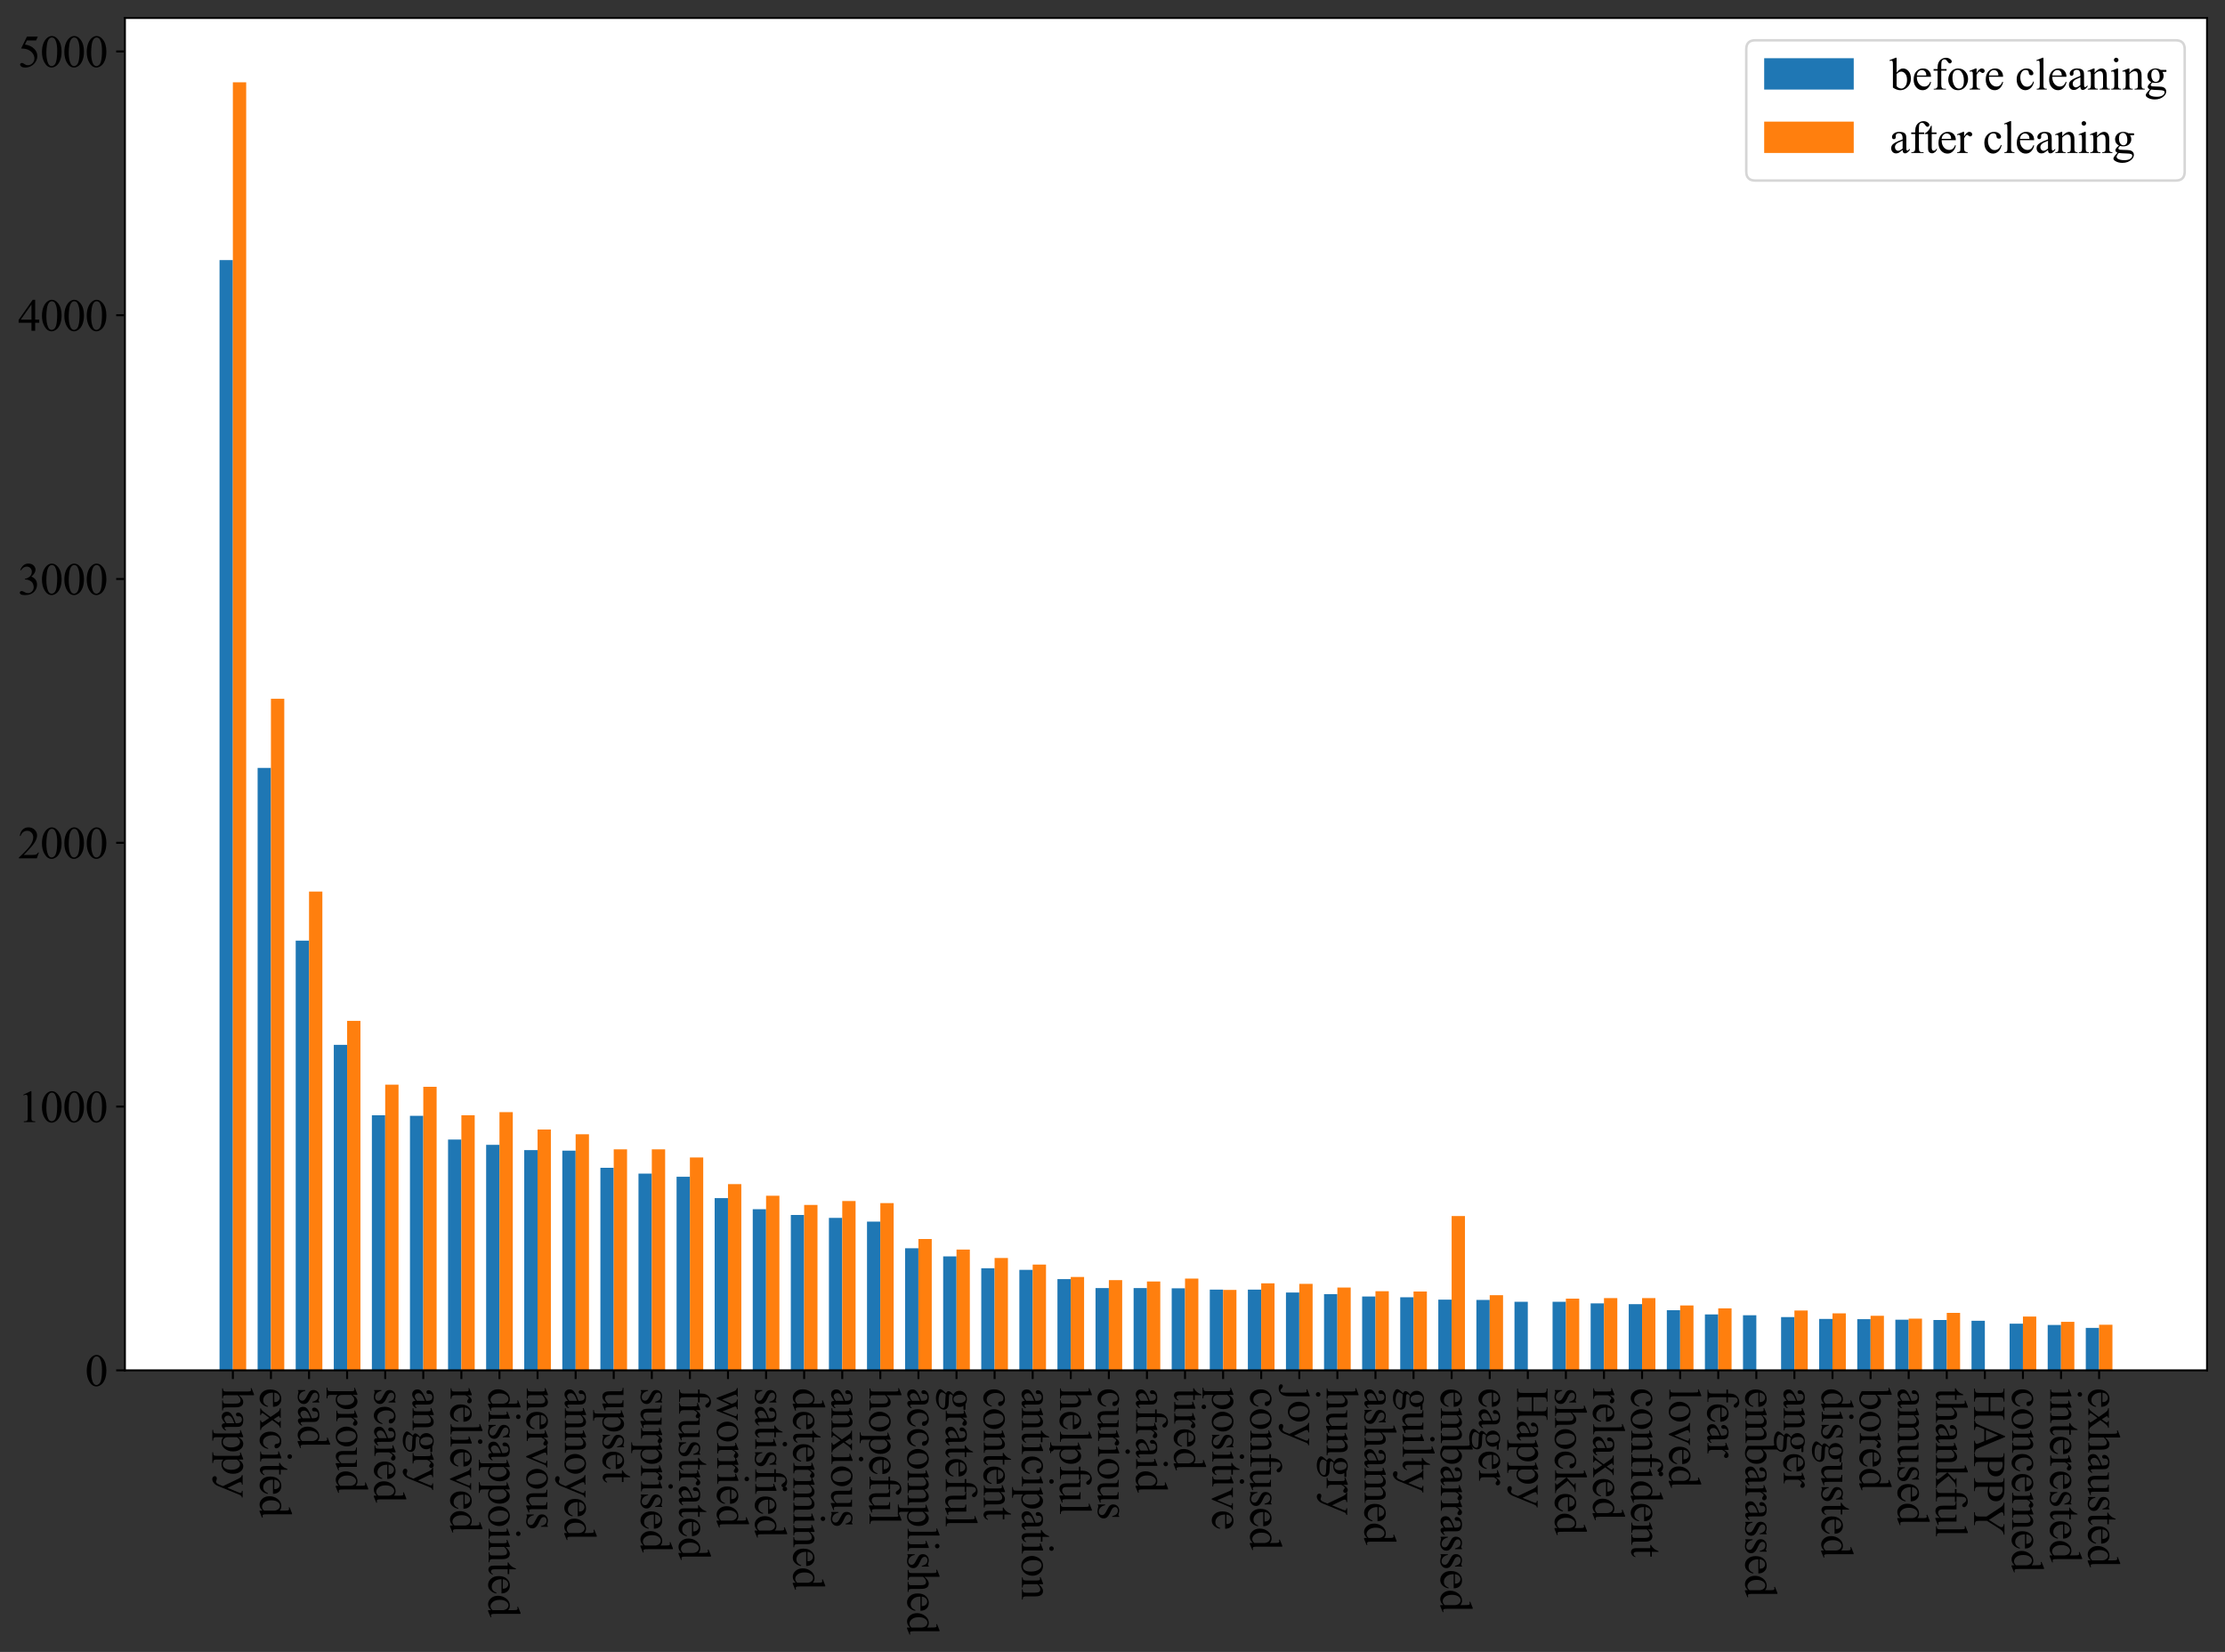 <?xml version="1.0" encoding="utf-8" standalone="no"?>
<!DOCTYPE svg PUBLIC "-//W3C//DTD SVG 1.1//EN"
  "http://www.w3.org/Graphics/SVG/1.1/DTD/svg11.dtd">
<svg xmlns:xlink="http://www.w3.org/1999/xlink" width="894.4pt" height="663.969pt" viewBox="0 0 894.4 663.969" xmlns="http://www.w3.org/2000/svg" version="1.1">
 <rect x="0" y="0" width="894.4" height="663.969" fill="#333333" stroke="none"/>
 <defs>
  <style type="text/css">*{stroke-linejoin: round; stroke-linecap: butt}</style>
 </defs>
 <g id="figure_1">
  <g id="patch_1">
   <path d="M 0 663.969 
L 894.4 663.969 
L 894.4 0 
L 0 0 
L 0 663.969 
z
" style="fill: none"/>
  </g>
  <g id="axes_1">
   <g id="patch_2">
    <path d="M 50.2 550.8 
L 887.2 550.8 
L 887.2 7.2 
L 50.2 7.2 
z
" style="fill: #ffffff"/>
   </g>
   <g id="patch_3">
    <path d="M 88.245 550.8 
L 93.604 550.8 
L 93.604 104.546 
L 88.245 104.546 
z
" clip-path="url(#p97e644e65d)" style="fill: #1f77b4"/>
   </g>
   <g id="patch_4">
    <path d="M 103.555 550.8 
L 108.914 550.8 
L 108.914 308.642 
L 103.555 308.642 
z
" clip-path="url(#p97e644e65d)" style="fill: #1f77b4"/>
   </g>
   <g id="patch_5">
    <path d="M 118.866 550.8 
L 124.224 550.8 
L 124.224 378.087 
L 118.866 378.087 
z
" clip-path="url(#p97e644e65d)" style="fill: #1f77b4"/>
   </g>
   <g id="patch_6">
    <path d="M 134.176 550.8 
L 139.534 550.8 
L 139.534 419.967 
L 134.176 419.967 
z
" clip-path="url(#p97e644e65d)" style="fill: #1f77b4"/>
   </g>
   <g id="patch_7">
    <path d="M 149.486 550.8 
L 154.844 550.8 
L 154.844 448.275 
L 149.486 448.275 
z
" clip-path="url(#p97e644e65d)" style="fill: #1f77b4"/>
   </g>
   <g id="patch_8">
    <path d="M 164.796 550.8 
L 170.154 550.8 
L 170.154 448.487 
L 164.796 448.487 
z
" clip-path="url(#p97e644e65d)" style="fill: #1f77b4"/>
   </g>
   <g id="patch_9">
    <path d="M 180.106 550.8 
L 185.464 550.8 
L 185.464 458.029 
L 180.106 458.029 
z
" clip-path="url(#p97e644e65d)" style="fill: #1f77b4"/>
   </g>
   <g id="patch_10">
    <path d="M 195.416 550.8 
L 200.774 550.8 
L 200.774 460.15 
L 195.416 460.15 
z
" clip-path="url(#p97e644e65d)" style="fill: #1f77b4"/>
   </g>
   <g id="patch_11">
    <path d="M 210.726 550.8 
L 216.084 550.8 
L 216.084 462.27 
L 210.726 462.27 
z
" clip-path="url(#p97e644e65d)" style="fill: #1f77b4"/>
   </g>
   <g id="patch_12">
    <path d="M 226.036 550.8 
L 231.394 550.8 
L 231.394 462.482 
L 226.036 462.482 
z
" clip-path="url(#p97e644e65d)" style="fill: #1f77b4"/>
   </g>
   <g id="patch_13">
    <path d="M 241.346 550.8 
L 246.704 550.8 
L 246.704 469.374 
L 241.346 469.374 
z
" clip-path="url(#p97e644e65d)" style="fill: #1f77b4"/>
   </g>
   <g id="patch_14">
    <path d="M 256.656 550.8 
L 262.014 550.8 
L 262.014 471.706 
L 256.656 471.706 
z
" clip-path="url(#p97e644e65d)" style="fill: #1f77b4"/>
   </g>
   <g id="patch_15">
    <path d="M 271.966 550.8 
L 277.324 550.8 
L 277.324 472.979 
L 271.966 472.979 
z
" clip-path="url(#p97e644e65d)" style="fill: #1f77b4"/>
   </g>
   <g id="patch_16">
    <path d="M 287.276 550.8 
L 292.635 550.8 
L 292.635 481.566 
L 287.276 481.566 
z
" clip-path="url(#p97e644e65d)" style="fill: #1f77b4"/>
   </g>
   <g id="patch_17">
    <path d="M 302.586 550.8 
L 307.945 550.8 
L 307.945 486.019 
L 302.586 486.019 
z
" clip-path="url(#p97e644e65d)" style="fill: #1f77b4"/>
   </g>
   <g id="patch_18">
    <path d="M 317.896 550.8 
L 323.255 550.8 
L 323.255 488.352 
L 317.896 488.352 
z
" clip-path="url(#p97e644e65d)" style="fill: #1f77b4"/>
   </g>
   <g id="patch_19">
    <path d="M 333.206 550.8 
L 338.565 550.8 
L 338.565 489.518 
L 333.206 489.518 
z
" clip-path="url(#p97e644e65d)" style="fill: #1f77b4"/>
   </g>
   <g id="patch_20">
    <path d="M 348.516 550.8 
L 353.875 550.8 
L 353.875 491.003 
L 348.516 491.003 
z
" clip-path="url(#p97e644e65d)" style="fill: #1f77b4"/>
   </g>
   <g id="patch_21">
    <path d="M 363.826 550.8 
L 369.185 550.8 
L 369.185 501.711 
L 363.826 501.711 
z
" clip-path="url(#p97e644e65d)" style="fill: #1f77b4"/>
   </g>
   <g id="patch_22">
    <path d="M 379.136 550.8 
L 384.495 550.8 
L 384.495 504.998 
L 379.136 504.998 
z
" clip-path="url(#p97e644e65d)" style="fill: #1f77b4"/>
   </g>
   <g id="patch_23">
    <path d="M 394.446 550.8 
L 399.805 550.8 
L 399.805 509.769 
L 394.446 509.769 
z
" clip-path="url(#p97e644e65d)" style="fill: #1f77b4"/>
   </g>
   <g id="patch_24">
    <path d="M 409.756 550.8 
L 415.115 550.8 
L 415.115 510.405 
L 409.756 510.405 
z
" clip-path="url(#p97e644e65d)" style="fill: #1f77b4"/>
   </g>
   <g id="patch_25">
    <path d="M 425.066 550.8 
L 430.425 550.8 
L 430.425 514.116 
L 425.066 514.116 
z
" clip-path="url(#p97e644e65d)" style="fill: #1f77b4"/>
   </g>
   <g id="patch_26">
    <path d="M 440.376 550.8 
L 445.735 550.8 
L 445.735 517.721 
L 440.376 517.721 
z
" clip-path="url(#p97e644e65d)" style="fill: #1f77b4"/>
   </g>
   <g id="patch_27">
    <path d="M 455.686 550.8 
L 461.045 550.8 
L 461.045 517.721 
L 455.686 517.721 
z
" clip-path="url(#p97e644e65d)" style="fill: #1f77b4"/>
   </g>
   <g id="patch_28">
    <path d="M 470.997 550.8 
L 476.355 550.8 
L 476.355 517.827 
L 470.997 517.827 
z
" clip-path="url(#p97e644e65d)" style="fill: #1f77b4"/>
   </g>
   <g id="patch_29">
    <path d="M 486.307 550.8 
L 491.665 550.8 
L 491.665 518.357 
L 486.307 518.357 
z
" clip-path="url(#p97e644e65d)" style="fill: #1f77b4"/>
   </g>
   <g id="patch_30">
    <path d="M 501.617 550.8 
L 506.975 550.8 
L 506.975 518.357 
L 501.617 518.357 
z
" clip-path="url(#p97e644e65d)" style="fill: #1f77b4"/>
   </g>
   <g id="patch_31">
    <path d="M 516.927 550.8 
L 522.285 550.8 
L 522.285 519.523 
L 516.927 519.523 
z
" clip-path="url(#p97e644e65d)" style="fill: #1f77b4"/>
   </g>
   <g id="patch_32">
    <path d="M 532.237 550.8 
L 537.595 550.8 
L 537.595 520.159 
L 532.237 520.159 
z
" clip-path="url(#p97e644e65d)" style="fill: #1f77b4"/>
   </g>
   <g id="patch_33">
    <path d="M 547.547 550.8 
L 552.905 550.8 
L 552.905 521.113 
L 547.547 521.113 
z
" clip-path="url(#p97e644e65d)" style="fill: #1f77b4"/>
   </g>
   <g id="patch_34">
    <path d="M 562.857 550.8 
L 568.215 550.8 
L 568.215 521.431 
L 562.857 521.431 
z
" clip-path="url(#p97e644e65d)" style="fill: #1f77b4"/>
   </g>
   <g id="patch_35">
    <path d="M 578.167 550.8 
L 583.525 550.8 
L 583.525 522.386 
L 578.167 522.386 
z
" clip-path="url(#p97e644e65d)" style="fill: #1f77b4"/>
   </g>
   <g id="patch_36">
    <path d="M 593.477 550.8 
L 598.835 550.8 
L 598.835 522.492 
L 593.477 522.492 
z
" clip-path="url(#p97e644e65d)" style="fill: #1f77b4"/>
   </g>
   <g id="patch_37">
    <path d="M 608.787 550.8 
L 614.145 550.8 
L 614.145 523.234 
L 608.787 523.234 
z
" clip-path="url(#p97e644e65d)" style="fill: #1f77b4"/>
   </g>
   <g id="patch_38">
    <path d="M 624.097 550.8 
L 629.455 550.8 
L 629.455 523.234 
L 624.097 523.234 
z
" clip-path="url(#p97e644e65d)" style="fill: #1f77b4"/>
   </g>
   <g id="patch_39">
    <path d="M 639.407 550.8 
L 644.765 550.8 
L 644.765 523.87 
L 639.407 523.87 
z
" clip-path="url(#p97e644e65d)" style="fill: #1f77b4"/>
   </g>
   <g id="patch_40">
    <path d="M 654.717 550.8 
L 660.076 550.8 
L 660.076 524.188 
L 654.717 524.188 
z
" clip-path="url(#p97e644e65d)" style="fill: #1f77b4"/>
   </g>
   <g id="patch_41">
    <path d="M 670.027 550.8 
L 675.386 550.8 
L 675.386 526.627 
L 670.027 526.627 
z
" clip-path="url(#p97e644e65d)" style="fill: #1f77b4"/>
   </g>
   <g id="patch_42">
    <path d="M 685.337 550.8 
L 690.696 550.8 
L 690.696 528.323 
L 685.337 528.323 
z
" clip-path="url(#p97e644e65d)" style="fill: #1f77b4"/>
   </g>
   <g id="patch_43">
    <path d="M 700.647 550.8 
L 706.006 550.8 
L 706.006 528.641 
L 700.647 528.641 
z
" clip-path="url(#p97e644e65d)" style="fill: #1f77b4"/>
   </g>
   <g id="patch_44">
    <path d="M 715.957 550.8 
L 721.316 550.8 
L 721.316 529.383 
L 715.957 529.383 
z
" clip-path="url(#p97e644e65d)" style="fill: #1f77b4"/>
   </g>
   <g id="patch_45">
    <path d="M 731.267 550.8 
L 736.626 550.8 
L 736.626 530.125 
L 731.267 530.125 
z
" clip-path="url(#p97e644e65d)" style="fill: #1f77b4"/>
   </g>
   <g id="patch_46">
    <path d="M 746.577 550.8 
L 751.936 550.8 
L 751.936 530.231 
L 746.577 530.231 
z
" clip-path="url(#p97e644e65d)" style="fill: #1f77b4"/>
   </g>
   <g id="patch_47">
    <path d="M 761.887 550.8 
L 767.246 550.8 
L 767.246 530.443 
L 761.887 530.443 
z
" clip-path="url(#p97e644e65d)" style="fill: #1f77b4"/>
   </g>
   <g id="patch_48">
    <path d="M 777.197 550.8 
L 782.556 550.8 
L 782.556 530.549 
L 777.197 530.549 
z
" clip-path="url(#p97e644e65d)" style="fill: #1f77b4"/>
   </g>
   <g id="patch_49">
    <path d="M 792.507 550.8 
L 797.866 550.8 
L 797.866 530.868 
L 792.507 530.868 
z
" clip-path="url(#p97e644e65d)" style="fill: #1f77b4"/>
   </g>
   <g id="patch_50">
    <path d="M 807.817 550.8 
L 813.176 550.8 
L 813.176 532.034 
L 807.817 532.034 
z
" clip-path="url(#p97e644e65d)" style="fill: #1f77b4"/>
   </g>
   <g id="patch_51">
    <path d="M 823.127 550.8 
L 828.486 550.8 
L 828.486 532.564 
L 823.127 532.564 
z
" clip-path="url(#p97e644e65d)" style="fill: #1f77b4"/>
   </g>
   <g id="patch_52">
    <path d="M 838.438 550.8 
L 843.796 550.8 
L 843.796 533.73 
L 838.438 533.73 
z
" clip-path="url(#p97e644e65d)" style="fill: #1f77b4"/>
   </g>
   <g id="patch_53">
    <path d="M 93.604 550.8 
L 98.962 550.8 
L 98.962 33.086 
L 93.604 33.086 
z
" clip-path="url(#p97e644e65d)" style="fill: #ff7f0e"/>
   </g>
   <g id="patch_54">
    <path d="M 108.914 550.8 
L 114.273 550.8 
L 114.273 280.863 
L 108.914 280.863 
z
" clip-path="url(#p97e644e65d)" style="fill: #ff7f0e"/>
   </g>
   <g id="patch_55">
    <path d="M 124.224 550.8 
L 129.583 550.8 
L 129.583 358.367 
L 124.224 358.367 
z
" clip-path="url(#p97e644e65d)" style="fill: #ff7f0e"/>
   </g>
   <g id="patch_56">
    <path d="M 139.534 550.8 
L 144.893 550.8 
L 144.893 410.318 
L 139.534 410.318 
z
" clip-path="url(#p97e644e65d)" style="fill: #ff7f0e"/>
   </g>
   <g id="patch_57">
    <path d="M 154.844 550.8 
L 160.203 550.8 
L 160.203 435.976 
L 154.844 435.976 
z
" clip-path="url(#p97e644e65d)" style="fill: #ff7f0e"/>
   </g>
   <g id="patch_58">
    <path d="M 170.154 550.8 
L 175.513 550.8 
L 175.513 436.824 
L 170.154 436.824 
z
" clip-path="url(#p97e644e65d)" style="fill: #ff7f0e"/>
   </g>
   <g id="patch_59">
    <path d="M 185.464 550.8 
L 190.823 550.8 
L 190.823 448.275 
L 185.464 448.275 
z
" clip-path="url(#p97e644e65d)" style="fill: #ff7f0e"/>
   </g>
   <g id="patch_60">
    <path d="M 200.774 550.8 
L 206.133 550.8 
L 206.133 447.003 
L 200.774 447.003 
z
" clip-path="url(#p97e644e65d)" style="fill: #ff7f0e"/>
   </g>
   <g id="patch_61">
    <path d="M 216.084 550.8 
L 221.443 550.8 
L 221.443 454 
L 216.084 454 
z
" clip-path="url(#p97e644e65d)" style="fill: #ff7f0e"/>
   </g>
   <g id="patch_62">
    <path d="M 231.394 550.8 
L 236.753 550.8 
L 236.753 455.909 
L 231.394 455.909 
z
" clip-path="url(#p97e644e65d)" style="fill: #ff7f0e"/>
   </g>
   <g id="patch_63">
    <path d="M 246.704 550.8 
L 252.063 550.8 
L 252.063 461.952 
L 246.704 461.952 
z
" clip-path="url(#p97e644e65d)" style="fill: #ff7f0e"/>
   </g>
   <g id="patch_64">
    <path d="M 262.014 550.8 
L 267.373 550.8 
L 267.373 461.952 
L 262.014 461.952 
z
" clip-path="url(#p97e644e65d)" style="fill: #ff7f0e"/>
   </g>
   <g id="patch_65">
    <path d="M 277.324 550.8 
L 282.683 550.8 
L 282.683 465.239 
L 277.324 465.239 
z
" clip-path="url(#p97e644e65d)" style="fill: #ff7f0e"/>
   </g>
   <g id="patch_66">
    <path d="M 292.635 550.8 
L 297.993 550.8 
L 297.993 475.947 
L 292.635 475.947 
z
" clip-path="url(#p97e644e65d)" style="fill: #ff7f0e"/>
   </g>
   <g id="patch_67">
    <path d="M 307.945 550.8 
L 313.303 550.8 
L 313.303 480.612 
L 307.945 480.612 
z
" clip-path="url(#p97e644e65d)" style="fill: #ff7f0e"/>
   </g>
   <g id="patch_68">
    <path d="M 323.255 550.8 
L 328.613 550.8 
L 328.613 484.323 
L 323.255 484.323 
z
" clip-path="url(#p97e644e65d)" style="fill: #ff7f0e"/>
   </g>
   <g id="patch_69">
    <path d="M 338.565 550.8 
L 343.923 550.8 
L 343.923 482.733 
L 338.565 482.733 
z
" clip-path="url(#p97e644e65d)" style="fill: #ff7f0e"/>
   </g>
   <g id="patch_70">
    <path d="M 353.875 550.8 
L 359.233 550.8 
L 359.233 483.581 
L 353.875 483.581 
z
" clip-path="url(#p97e644e65d)" style="fill: #ff7f0e"/>
   </g>
   <g id="patch_71">
    <path d="M 369.185 550.8 
L 374.543 550.8 
L 374.543 498 
L 369.185 498 
z
" clip-path="url(#p97e644e65d)" style="fill: #ff7f0e"/>
   </g>
   <g id="patch_72">
    <path d="M 384.495 550.8 
L 389.853 550.8 
L 389.853 502.241 
L 384.495 502.241 
z
" clip-path="url(#p97e644e65d)" style="fill: #ff7f0e"/>
   </g>
   <g id="patch_73">
    <path d="M 399.805 550.8 
L 405.163 550.8 
L 405.163 505.634 
L 399.805 505.634 
z
" clip-path="url(#p97e644e65d)" style="fill: #ff7f0e"/>
   </g>
   <g id="patch_74">
    <path d="M 415.115 550.8 
L 420.473 550.8 
L 420.473 508.284 
L 415.115 508.284 
z
" clip-path="url(#p97e644e65d)" style="fill: #ff7f0e"/>
   </g>
   <g id="patch_75">
    <path d="M 430.425 550.8 
L 435.783 550.8 
L 435.783 513.268 
L 430.425 513.268 
z
" clip-path="url(#p97e644e65d)" style="fill: #ff7f0e"/>
   </g>
   <g id="patch_76">
    <path d="M 445.735 550.8 
L 451.093 550.8 
L 451.093 514.54 
L 445.735 514.54 
z
" clip-path="url(#p97e644e65d)" style="fill: #ff7f0e"/>
   </g>
   <g id="patch_77">
    <path d="M 461.045 550.8 
L 466.403 550.8 
L 466.403 515.07 
L 461.045 515.07 
z
" clip-path="url(#p97e644e65d)" style="fill: #ff7f0e"/>
   </g>
   <g id="patch_78">
    <path d="M 476.355 550.8 
L 481.714 550.8 
L 481.714 513.904 
L 476.355 513.904 
z
" clip-path="url(#p97e644e65d)" style="fill: #ff7f0e"/>
   </g>
   <g id="patch_79">
    <path d="M 491.665 550.8 
L 497.024 550.8 
L 497.024 518.463 
L 491.665 518.463 
z
" clip-path="url(#p97e644e65d)" style="fill: #ff7f0e"/>
   </g>
   <g id="patch_80">
    <path d="M 506.975 550.8 
L 512.334 550.8 
L 512.334 515.812 
L 506.975 515.812 
z
" clip-path="url(#p97e644e65d)" style="fill: #ff7f0e"/>
   </g>
   <g id="patch_81">
    <path d="M 522.285 550.8 
L 527.644 550.8 
L 527.644 516.024 
L 522.285 516.024 
z
" clip-path="url(#p97e644e65d)" style="fill: #ff7f0e"/>
   </g>
   <g id="patch_82">
    <path d="M 537.595 550.8 
L 542.954 550.8 
L 542.954 517.509 
L 537.595 517.509 
z
" clip-path="url(#p97e644e65d)" style="fill: #ff7f0e"/>
   </g>
   <g id="patch_83">
    <path d="M 552.905 550.8 
L 558.264 550.8 
L 558.264 518.993 
L 552.905 518.993 
z
" clip-path="url(#p97e644e65d)" style="fill: #ff7f0e"/>
   </g>
   <g id="patch_84">
    <path d="M 568.215 550.8 
L 573.574 550.8 
L 573.574 519.099 
L 568.215 519.099 
z
" clip-path="url(#p97e644e65d)" style="fill: #ff7f0e"/>
   </g>
   <g id="patch_85">
    <path d="M 583.525 550.8 
L 588.884 550.8 
L 588.884 488.776 
L 583.525 488.776 
z
" clip-path="url(#p97e644e65d)" style="fill: #ff7f0e"/>
   </g>
   <g id="patch_86">
    <path d="M 598.835 550.8 
L 604.194 550.8 
L 604.194 520.583 
L 598.835 520.583 
z
" clip-path="url(#p97e644e65d)" style="fill: #ff7f0e"/>
   </g>
   <g id="patch_87">
    <path d="M 614.145 550.8 
L 619.504 550.8 
L 619.504 550.8 
L 614.145 550.8 
z
" clip-path="url(#p97e644e65d)" style="fill: #ff7f0e"/>
   </g>
   <g id="patch_88">
    <path d="M 629.455 550.8 
L 634.814 550.8 
L 634.814 521.962 
L 629.455 521.962 
z
" clip-path="url(#p97e644e65d)" style="fill: #ff7f0e"/>
   </g>
   <g id="patch_89">
    <path d="M 644.765 550.8 
L 650.124 550.8 
L 650.124 521.749 
L 644.765 521.749 
z
" clip-path="url(#p97e644e65d)" style="fill: #ff7f0e"/>
   </g>
   <g id="patch_90">
    <path d="M 660.076 550.8 
L 665.434 550.8 
L 665.434 521.749 
L 660.076 521.749 
z
" clip-path="url(#p97e644e65d)" style="fill: #ff7f0e"/>
   </g>
   <g id="patch_91">
    <path d="M 675.386 550.8 
L 680.744 550.8 
L 680.744 524.718 
L 675.386 524.718 
z
" clip-path="url(#p97e644e65d)" style="fill: #ff7f0e"/>
   </g>
   <g id="patch_92">
    <path d="M 690.696 550.8 
L 696.054 550.8 
L 696.054 525.884 
L 690.696 525.884 
z
" clip-path="url(#p97e644e65d)" style="fill: #ff7f0e"/>
   </g>
   <g id="patch_93">
    <path d="M 706.006 550.8 
L 711.364 550.8 
L 711.364 550.8 
L 706.006 550.8 
z
" clip-path="url(#p97e644e65d)" style="fill: #ff7f0e"/>
   </g>
   <g id="patch_94">
    <path d="M 721.316 550.8 
L 726.674 550.8 
L 726.674 526.733 
L 721.316 526.733 
z
" clip-path="url(#p97e644e65d)" style="fill: #ff7f0e"/>
   </g>
   <g id="patch_95">
    <path d="M 736.626 550.8 
L 741.984 550.8 
L 741.984 527.899 
L 736.626 527.899 
z
" clip-path="url(#p97e644e65d)" style="fill: #ff7f0e"/>
   </g>
   <g id="patch_96">
    <path d="M 751.936 550.8 
L 757.294 550.8 
L 757.294 528.853 
L 751.936 528.853 
z
" clip-path="url(#p97e644e65d)" style="fill: #ff7f0e"/>
   </g>
   <g id="patch_97">
    <path d="M 767.246 550.8 
L 772.604 550.8 
L 772.604 530.019 
L 767.246 530.019 
z
" clip-path="url(#p97e644e65d)" style="fill: #ff7f0e"/>
   </g>
   <g id="patch_98">
    <path d="M 782.556 550.8 
L 787.914 550.8 
L 787.914 527.687 
L 782.556 527.687 
z
" clip-path="url(#p97e644e65d)" style="fill: #ff7f0e"/>
   </g>
   <g id="patch_99">
    <path d="M 797.866 550.8 
L 803.224 550.8 
L 803.224 550.8 
L 797.866 550.8 
z
" clip-path="url(#p97e644e65d)" style="fill: #ff7f0e"/>
   </g>
   <g id="patch_100">
    <path d="M 813.176 550.8 
L 818.534 550.8 
L 818.534 529.171 
L 813.176 529.171 
z
" clip-path="url(#p97e644e65d)" style="fill: #ff7f0e"/>
   </g>
   <g id="patch_101">
    <path d="M 828.486 550.8 
L 833.845 550.8 
L 833.845 531.292 
L 828.486 531.292 
z
" clip-path="url(#p97e644e65d)" style="fill: #ff7f0e"/>
   </g>
   <g id="patch_102">
    <path d="M 843.796 550.8 
L 849.155 550.8 
L 849.155 532.458 
L 843.796 532.458 
z
" clip-path="url(#p97e644e65d)" style="fill: #ff7f0e"/>
   </g>
   <g id="matplotlib.axis_1">
    <g id="xtick_1">
     <g id="line2d_1">
      <defs>
       <path id="m188fe4489c" d="M 0 0 
L 0 3.5 
" style="stroke: #000000; stroke-width: 0.8"/>
      </defs>
      <g>
       <use xlink:href="#m188fe4489c" x="93.604" y="550.8" style="stroke: #000000; stroke-width: 0.8"/>
      </g>
     </g>
     <g id="text_1">
      <!-- happy -->
      <g transform="translate(89.297 557.8)rotate(-270)scale(0.18 -0.18)">
       <defs>
        <path id="TimesNewRomanPSMT-68" d="M 1041 4444 
L 1041 2350 
Q 1388 2731 1591 2839 
Q 1794 2947 1997 2947 
Q 2241 2947 2416 2812 
Q 2591 2678 2675 2391 
Q 2734 2191 2734 1659 
L 2734 647 
Q 2734 375 2778 275 
Q 2809 200 2884 156 
Q 2959 113 3159 113 
L 3159 0 
L 1753 0 
L 1753 113 
L 1819 113 
Q 2019 113 2097 173 
Q 2175 234 2206 353 
Q 2216 403 2216 647 
L 2216 1659 
Q 2216 2128 2167 2275 
Q 2119 2422 2012 2495 
Q 1906 2569 1756 2569 
Q 1603 2569 1437 2487 
Q 1272 2406 1041 2159 
L 1041 647 
Q 1041 353 1073 281 
Q 1106 209 1195 161 
Q 1284 113 1503 113 
L 1503 0 
L 84 0 
L 84 113 
Q 275 113 384 172 
Q 447 203 484 290 
Q 522 378 522 647 
L 522 3238 
Q 522 3728 498 3840 
Q 475 3953 426 3993 
Q 378 4034 297 4034 
Q 231 4034 84 3984 
L 41 4094 
L 897 4444 
L 1041 4444 
z
" transform="scale(0.016)"/>
        <path id="TimesNewRomanPSMT-61" d="M 1822 413 
Q 1381 72 1269 19 
Q 1100 -59 909 -59 
Q 613 -59 420 144 
Q 228 347 228 678 
Q 228 888 322 1041 
Q 450 1253 767 1440 
Q 1084 1628 1822 1897 
L 1822 2009 
Q 1822 2438 1686 2597 
Q 1550 2756 1291 2756 
Q 1094 2756 978 2650 
Q 859 2544 859 2406 
L 866 2225 
Q 866 2081 792 2003 
Q 719 1925 600 1925 
Q 484 1925 411 2006 
Q 338 2088 338 2228 
Q 338 2497 613 2722 
Q 888 2947 1384 2947 
Q 1766 2947 2009 2819 
Q 2194 2722 2281 2516 
Q 2338 2381 2338 1966 
L 2338 994 
Q 2338 584 2353 492 
Q 2369 400 2405 369 
Q 2441 338 2488 338 
Q 2538 338 2575 359 
Q 2641 400 2828 588 
L 2828 413 
Q 2478 -56 2159 -56 
Q 2006 -56 1915 50 
Q 1825 156 1822 413 
z
M 1822 616 
L 1822 1706 
Q 1350 1519 1213 1441 
Q 966 1303 859 1153 
Q 753 1003 753 825 
Q 753 600 887 451 
Q 1022 303 1197 303 
Q 1434 303 1822 616 
z
" transform="scale(0.016)"/>
        <path id="TimesNewRomanPSMT-70" d="M -6 2578 
L 875 2934 
L 994 2934 
L 994 2266 
Q 1216 2644 1439 2795 
Q 1663 2947 1909 2947 
Q 2341 2947 2628 2609 
Q 2981 2197 2981 1534 
Q 2981 794 2556 309 
Q 2206 -88 1675 -88 
Q 1444 -88 1275 -22 
Q 1150 25 994 166 
L 994 -706 
Q 994 -1000 1030 -1079 
Q 1066 -1159 1155 -1206 
Q 1244 -1253 1478 -1253 
L 1478 -1369 
L -22 -1369 
L -22 -1253 
L 56 -1253 
Q 228 -1256 350 -1188 
Q 409 -1153 442 -1076 
Q 475 -1000 475 -688 
L 475 2019 
Q 475 2297 450 2372 
Q 425 2447 370 2484 
Q 316 2522 222 2522 
Q 147 2522 31 2478 
L -6 2578 
z
M 994 2081 
L 994 1013 
Q 994 666 1022 556 
Q 1066 375 1236 237 
Q 1406 100 1666 100 
Q 1978 100 2172 344 
Q 2425 663 2425 1241 
Q 2425 1897 2138 2250 
Q 1938 2494 1663 2494 
Q 1513 2494 1366 2419 
Q 1253 2363 994 2081 
z
" transform="scale(0.016)"/>
        <path id="TimesNewRomanPSMT-79" d="M 38 2863 
L 1372 2863 
L 1372 2747 
L 1306 2747 
Q 1166 2747 1095 2686 
Q 1025 2625 1025 2534 
Q 1025 2413 1128 2197 
L 1825 753 
L 2466 2334 
Q 2519 2463 2519 2588 
Q 2519 2644 2497 2672 
Q 2472 2706 2419 2726 
Q 2366 2747 2231 2747 
L 2231 2863 
L 3163 2863 
L 3163 2747 
Q 3047 2734 2984 2696 
Q 2922 2659 2847 2556 
Q 2819 2513 2741 2316 
L 1575 -541 
Q 1406 -956 1132 -1168 
Q 859 -1381 606 -1381 
Q 422 -1381 303 -1275 
Q 184 -1169 184 -1031 
Q 184 -900 270 -820 
Q 356 -741 506 -741 
Q 609 -741 788 -809 
Q 913 -856 944 -856 
Q 1038 -856 1148 -759 
Q 1259 -663 1372 -384 
L 1575 113 
L 547 2272 
Q 500 2369 397 2513 
Q 319 2622 269 2659 
Q 197 2709 38 2747 
L 38 2863 
z
" transform="scale(0.016)"/>
       </defs>
       <use xlink:href="#TimesNewRomanPSMT-68"/>
       <use xlink:href="#TimesNewRomanPSMT-61" x="50"/>
       <use xlink:href="#TimesNewRomanPSMT-70" x="94.385"/>
       <use xlink:href="#TimesNewRomanPSMT-70" x="144.385"/>
       <use xlink:href="#TimesNewRomanPSMT-79" x="194.385"/>
      </g>
     </g>
    </g>
    <g id="xtick_2">
     <g id="line2d_2">
      <g>
       <use xlink:href="#m188fe4489c" x="108.914" y="550.8" style="stroke: #000000; stroke-width: 0.8"/>
      </g>
     </g>
     <g id="text_2">
      <!-- excited -->
      <g transform="translate(104.59 557.8)rotate(-270)scale(0.18 -0.18)">
       <defs>
        <path id="TimesNewRomanPSMT-65" d="M 681 1784 
Q 678 1147 991 784 
Q 1303 422 1725 422 
Q 2006 422 2214 576 
Q 2422 731 2563 1106 
L 2659 1044 
Q 2594 616 2278 264 
Q 1963 -88 1488 -88 
Q 972 -88 605 314 
Q 238 716 238 1394 
Q 238 2128 614 2539 
Q 991 2950 1559 2950 
Q 2041 2950 2350 2633 
Q 2659 2316 2659 1784 
L 681 1784 
z
M 681 1966 
L 2006 1966 
Q 1991 2241 1941 2353 
Q 1863 2528 1708 2628 
Q 1553 2728 1384 2728 
Q 1125 2728 920 2526 
Q 716 2325 681 1966 
z
" transform="scale(0.016)"/>
        <path id="TimesNewRomanPSMT-78" d="M 84 2863 
L 1431 2863 
L 1431 2747 
Q 1303 2747 1251 2703 
Q 1200 2659 1200 2588 
Q 1200 2513 1309 2356 
Q 1344 2306 1413 2200 
L 1616 1875 
L 1850 2200 
Q 2075 2509 2075 2591 
Q 2075 2656 2022 2701 
Q 1969 2747 1850 2747 
L 1850 2863 
L 2819 2863 
L 2819 2747 
Q 2666 2738 2553 2663 
Q 2400 2556 2134 2200 
L 1744 1678 
L 2456 653 
Q 2719 275 2831 198 
Q 2944 122 3122 113 
L 3122 0 
L 1772 0 
L 1772 113 
Q 1913 113 1991 175 
Q 2050 219 2050 291 
Q 2050 363 1850 653 
L 1431 1266 
L 972 653 
Q 759 369 759 316 
Q 759 241 829 180 
Q 900 119 1041 113 
L 1041 0 
L 106 0 
L 106 113 
Q 219 128 303 191 
Q 422 281 703 653 
L 1303 1450 
L 759 2238 
Q 528 2575 401 2661 
Q 275 2747 84 2747 
L 84 2863 
z
" transform="scale(0.016)"/>
        <path id="TimesNewRomanPSMT-63" d="M 2631 1088 
Q 2516 522 2178 217 
Q 1841 -88 1431 -88 
Q 944 -88 581 321 
Q 219 731 219 1428 
Q 219 2103 620 2525 
Q 1022 2947 1584 2947 
Q 2006 2947 2278 2723 
Q 2550 2500 2550 2259 
Q 2550 2141 2473 2067 
Q 2397 1994 2259 1994 
Q 2075 1994 1981 2113 
Q 1928 2178 1911 2362 
Q 1894 2547 1784 2644 
Q 1675 2738 1481 2738 
Q 1169 2738 978 2506 
Q 725 2200 725 1697 
Q 725 1184 976 792 
Q 1228 400 1656 400 
Q 1963 400 2206 609 
Q 2378 753 2541 1131 
L 2631 1088 
z
" transform="scale(0.016)"/>
        <path id="TimesNewRomanPSMT-69" d="M 928 4444 
Q 1059 4444 1151 4351 
Q 1244 4259 1244 4128 
Q 1244 3997 1151 3903 
Q 1059 3809 928 3809 
Q 797 3809 703 3903 
Q 609 3997 609 4128 
Q 609 4259 701 4351 
Q 794 4444 928 4444 
z
M 1188 2947 
L 1188 647 
Q 1188 378 1227 289 
Q 1266 200 1342 156 
Q 1419 113 1622 113 
L 1622 0 
L 231 0 
L 231 113 
Q 441 113 512 153 
Q 584 194 626 287 
Q 669 381 669 647 
L 669 1750 
Q 669 2216 641 2353 
Q 619 2453 572 2492 
Q 525 2531 444 2531 
Q 356 2531 231 2484 
L 188 2597 
L 1050 2947 
L 1188 2947 
z
" transform="scale(0.016)"/>
        <path id="TimesNewRomanPSMT-74" d="M 1031 3803 
L 1031 2863 
L 1700 2863 
L 1700 2644 
L 1031 2644 
L 1031 788 
Q 1031 509 1111 412 
Q 1191 316 1316 316 
Q 1419 316 1516 380 
Q 1613 444 1666 569 
L 1788 569 
Q 1678 263 1478 108 
Q 1278 -47 1066 -47 
Q 922 -47 784 33 
Q 647 113 581 261 
Q 516 409 516 719 
L 516 2644 
L 63 2644 
L 63 2747 
Q 234 2816 414 2980 
Q 594 3144 734 3369 
Q 806 3488 934 3803 
L 1031 3803 
z
" transform="scale(0.016)"/>
        <path id="TimesNewRomanPSMT-64" d="M 2222 322 
Q 2013 103 1813 7 
Q 1613 -88 1381 -88 
Q 913 -88 563 304 
Q 213 697 213 1313 
Q 213 1928 600 2439 
Q 988 2950 1597 2950 
Q 1975 2950 2222 2709 
L 2222 3238 
Q 2222 3728 2198 3840 
Q 2175 3953 2125 3993 
Q 2075 4034 2000 4034 
Q 1919 4034 1784 3984 
L 1744 4094 
L 2597 4444 
L 2738 4444 
L 2738 1134 
Q 2738 631 2761 520 
Q 2784 409 2836 365 
Q 2888 322 2956 322 
Q 3041 322 3181 375 
L 3216 266 
L 2366 -88 
L 2222 -88 
L 2222 322 
z
M 2222 541 
L 2222 2016 
Q 2203 2228 2109 2403 
Q 2016 2578 1861 2667 
Q 1706 2756 1559 2756 
Q 1284 2756 1069 2509 
Q 784 2184 784 1559 
Q 784 928 1059 592 
Q 1334 256 1672 256 
Q 1956 256 2222 541 
z
" transform="scale(0.016)"/>
       </defs>
       <use xlink:href="#TimesNewRomanPSMT-65"/>
       <use xlink:href="#TimesNewRomanPSMT-78" x="44.385"/>
       <use xlink:href="#TimesNewRomanPSMT-63" x="94.385"/>
       <use xlink:href="#TimesNewRomanPSMT-69" x="138.77"/>
       <use xlink:href="#TimesNewRomanPSMT-74" x="166.553"/>
       <use xlink:href="#TimesNewRomanPSMT-65" x="194.336"/>
       <use xlink:href="#TimesNewRomanPSMT-64" x="238.721"/>
      </g>
     </g>
    </g>
    <g id="xtick_3">
     <g id="line2d_3">
      <g>
       <use xlink:href="#m188fe4489c" x="124.224" y="550.8" style="stroke: #000000; stroke-width: 0.8"/>
      </g>
     </g>
     <g id="text_3">
      <!-- sad -->
      <g transform="translate(119.9 557.8)rotate(-270)scale(0.18 -0.18)">
       <defs>
        <path id="TimesNewRomanPSMT-73" d="M 2050 2947 
L 2050 1972 
L 1947 1972 
Q 1828 2431 1642 2597 
Q 1456 2763 1169 2763 
Q 950 2763 815 2647 
Q 681 2531 681 2391 
Q 681 2216 781 2091 
Q 878 1963 1175 1819 
L 1631 1597 
Q 2266 1288 2266 781 
Q 2266 391 1970 151 
Q 1675 -88 1309 -88 
Q 1047 -88 709 6 
Q 606 38 541 38 
Q 469 38 428 -44 
L 325 -44 
L 325 978 
L 428 978 
Q 516 541 762 319 
Q 1009 97 1316 97 
Q 1531 97 1667 223 
Q 1803 350 1803 528 
Q 1803 744 1651 891 
Q 1500 1038 1047 1263 
Q 594 1488 453 1669 
Q 313 1847 313 2119 
Q 313 2472 555 2709 
Q 797 2947 1181 2947 
Q 1350 2947 1591 2875 
Q 1750 2828 1803 2828 
Q 1853 2828 1881 2850 
Q 1909 2872 1947 2947 
L 2050 2947 
z
" transform="scale(0.016)"/>
       </defs>
       <use xlink:href="#TimesNewRomanPSMT-73"/>
       <use xlink:href="#TimesNewRomanPSMT-61" x="38.916"/>
       <use xlink:href="#TimesNewRomanPSMT-64" x="83.301"/>
      </g>
     </g>
    </g>
    <g id="xtick_4">
     <g id="line2d_4">
      <g>
       <use xlink:href="#m188fe4489c" x="139.534" y="550.8" style="stroke: #000000; stroke-width: 0.8"/>
      </g>
     </g>
     <g id="text_4">
      <!-- proud -->
      <g transform="translate(135.21 557.8)rotate(-270)scale(0.18 -0.18)">
       <defs>
        <path id="TimesNewRomanPSMT-72" d="M 1038 2947 
L 1038 2303 
Q 1397 2947 1775 2947 
Q 1947 2947 2059 2842 
Q 2172 2738 2172 2600 
Q 2172 2478 2090 2393 
Q 2009 2309 1897 2309 
Q 1788 2309 1652 2417 
Q 1516 2525 1450 2525 
Q 1394 2525 1328 2463 
Q 1188 2334 1038 2041 
L 1038 669 
Q 1038 431 1097 309 
Q 1138 225 1241 169 
Q 1344 113 1538 113 
L 1538 0 
L 72 0 
L 72 113 
Q 291 113 397 181 
Q 475 231 506 341 
Q 522 394 522 644 
L 522 1753 
Q 522 2253 501 2348 
Q 481 2444 426 2487 
Q 372 2531 291 2531 
Q 194 2531 72 2484 
L 41 2597 
L 906 2947 
L 1038 2947 
z
" transform="scale(0.016)"/>
        <path id="TimesNewRomanPSMT-6f" d="M 1600 2947 
Q 2250 2947 2644 2453 
Q 2978 2031 2978 1484 
Q 2978 1100 2793 706 
Q 2609 313 2286 112 
Q 1963 -88 1566 -88 
Q 919 -88 538 428 
Q 216 863 216 1403 
Q 216 1797 411 2186 
Q 606 2575 925 2761 
Q 1244 2947 1600 2947 
z
M 1503 2744 
Q 1338 2744 1170 2645 
Q 1003 2547 900 2300 
Q 797 2053 797 1666 
Q 797 1041 1045 587 
Q 1294 134 1700 134 
Q 2003 134 2200 384 
Q 2397 634 2397 1244 
Q 2397 2006 2069 2444 
Q 1847 2744 1503 2744 
z
" transform="scale(0.016)"/>
        <path id="TimesNewRomanPSMT-75" d="M 2709 2863 
L 2709 1128 
Q 2709 631 2732 520 
Q 2756 409 2807 365 
Q 2859 322 2928 322 
Q 3025 322 3147 375 
L 3191 266 
L 2334 -88 
L 2194 -88 
L 2194 519 
Q 1825 119 1631 15 
Q 1438 -88 1222 -88 
Q 981 -88 804 51 
Q 628 191 559 409 
Q 491 628 491 1028 
L 491 2306 
Q 491 2509 447 2587 
Q 403 2666 317 2708 
Q 231 2750 6 2747 
L 6 2863 
L 1009 2863 
L 1009 947 
Q 1009 547 1148 422 
Q 1288 297 1484 297 
Q 1619 297 1789 381 
Q 1959 466 2194 703 
L 2194 2325 
Q 2194 2569 2105 2655 
Q 2016 2741 1734 2747 
L 1734 2863 
L 2709 2863 
z
" transform="scale(0.016)"/>
       </defs>
       <use xlink:href="#TimesNewRomanPSMT-70"/>
       <use xlink:href="#TimesNewRomanPSMT-72" x="50"/>
       <use xlink:href="#TimesNewRomanPSMT-6f" x="83.301"/>
       <use xlink:href="#TimesNewRomanPSMT-75" x="133.301"/>
       <use xlink:href="#TimesNewRomanPSMT-64" x="183.301"/>
      </g>
     </g>
    </g>
    <g id="xtick_5">
     <g id="line2d_5">
      <g>
       <use xlink:href="#m188fe4489c" x="154.844" y="550.8" style="stroke: #000000; stroke-width: 0.8"/>
      </g>
     </g>
     <g id="text_5">
      <!-- scared -->
      <g transform="translate(150.52 557.8)rotate(-270)scale(0.18 -0.18)">
       <use xlink:href="#TimesNewRomanPSMT-73"/>
       <use xlink:href="#TimesNewRomanPSMT-63" x="38.916"/>
       <use xlink:href="#TimesNewRomanPSMT-61" x="83.301"/>
       <use xlink:href="#TimesNewRomanPSMT-72" x="127.686"/>
       <use xlink:href="#TimesNewRomanPSMT-65" x="160.986"/>
       <use xlink:href="#TimesNewRomanPSMT-64" x="205.371"/>
      </g>
     </g>
    </g>
    <g id="xtick_6">
     <g id="line2d_6">
      <g>
       <use xlink:href="#m188fe4489c" x="170.154" y="550.8" style="stroke: #000000; stroke-width: 0.8"/>
      </g>
     </g>
     <g id="text_6">
      <!-- angry -->
      <g transform="translate(165.864 557.8)rotate(-270)scale(0.18 -0.18)">
       <defs>
        <path id="TimesNewRomanPSMT-6e" d="M 1034 2341 
Q 1538 2947 1994 2947 
Q 2228 2947 2397 2830 
Q 2566 2713 2666 2444 
Q 2734 2256 2734 1869 
L 2734 647 
Q 2734 375 2778 278 
Q 2813 200 2889 156 
Q 2966 113 3172 113 
L 3172 0 
L 1756 0 
L 1756 113 
L 1816 113 
Q 2016 113 2095 173 
Q 2175 234 2206 353 
Q 2219 400 2219 647 
L 2219 1819 
Q 2219 2209 2117 2386 
Q 2016 2563 1775 2563 
Q 1403 2563 1034 2156 
L 1034 647 
Q 1034 356 1069 288 
Q 1113 197 1189 155 
Q 1266 113 1500 113 
L 1500 0 
L 84 0 
L 84 113 
L 147 113 
Q 366 113 442 223 
Q 519 334 519 647 
L 519 1709 
Q 519 2225 495 2337 
Q 472 2450 423 2490 
Q 375 2531 294 2531 
Q 206 2531 84 2484 
L 38 2597 
L 900 2947 
L 1034 2947 
L 1034 2341 
z
" transform="scale(0.016)"/>
        <path id="TimesNewRomanPSMT-67" d="M 966 1044 
Q 703 1172 562 1401 
Q 422 1631 422 1909 
Q 422 2334 742 2640 
Q 1063 2947 1563 2947 
Q 1972 2947 2272 2747 
L 2878 2747 
Q 3013 2747 3034 2739 
Q 3056 2731 3066 2713 
Q 3084 2684 3084 2613 
Q 3084 2531 3069 2500 
Q 3059 2484 3036 2475 
Q 3013 2466 2878 2466 
L 2506 2466 
Q 2681 2241 2681 1891 
Q 2681 1491 2375 1206 
Q 2069 922 1553 922 
Q 1341 922 1119 984 
Q 981 866 932 777 
Q 884 688 884 625 
Q 884 572 936 522 
Q 988 472 1138 450 
Q 1225 438 1575 428 
Q 2219 413 2409 384 
Q 2700 344 2873 169 
Q 3047 -6 3047 -263 
Q 3047 -616 2716 -925 
Q 2228 -1381 1444 -1381 
Q 841 -1381 425 -1109 
Q 191 -953 191 -784 
Q 191 -709 225 -634 
Q 278 -519 444 -313 
Q 466 -284 763 25 
Q 600 122 533 198 
Q 466 275 466 372 
Q 466 481 555 628 
Q 644 775 966 1044 
z
M 1509 2797 
Q 1278 2797 1122 2612 
Q 966 2428 966 2047 
Q 966 1553 1178 1281 
Q 1341 1075 1591 1075 
Q 1828 1075 1981 1253 
Q 2134 1431 2134 1813 
Q 2134 2309 1919 2591 
Q 1759 2797 1509 2797 
z
M 934 0 
Q 788 -159 713 -296 
Q 638 -434 638 -550 
Q 638 -700 819 -813 
Q 1131 -1006 1722 -1006 
Q 2284 -1006 2551 -807 
Q 2819 -609 2819 -384 
Q 2819 -222 2659 -153 
Q 2497 -84 2016 -72 
Q 1313 -53 934 0 
z
" transform="scale(0.016)"/>
       </defs>
       <use xlink:href="#TimesNewRomanPSMT-61"/>
       <use xlink:href="#TimesNewRomanPSMT-6e" x="44.385"/>
       <use xlink:href="#TimesNewRomanPSMT-67" x="94.385"/>
       <use xlink:href="#TimesNewRomanPSMT-72" x="144.385"/>
       <use xlink:href="#TimesNewRomanPSMT-79" x="177.686"/>
      </g>
     </g>
    </g>
    <g id="xtick_7">
     <g id="line2d_7">
      <g>
       <use xlink:href="#m188fe4489c" x="185.464" y="550.8" style="stroke: #000000; stroke-width: 0.8"/>
      </g>
     </g>
     <g id="text_7">
      <!-- relieved -->
      <g transform="translate(181.14 557.8)rotate(-270)scale(0.18 -0.18)">
       <defs>
        <path id="TimesNewRomanPSMT-6c" d="M 1184 4444 
L 1184 647 
Q 1184 378 1223 290 
Q 1263 203 1344 158 
Q 1425 113 1647 113 
L 1647 0 
L 244 0 
L 244 113 
Q 441 113 512 153 
Q 584 194 625 287 
Q 666 381 666 647 
L 666 3247 
Q 666 3731 644 3842 
Q 622 3953 573 3993 
Q 525 4034 450 4034 
Q 369 4034 244 3984 
L 191 4094 
L 1044 4444 
L 1184 4444 
z
" transform="scale(0.016)"/>
        <path id="TimesNewRomanPSMT-76" d="M 53 2863 
L 1400 2863 
L 1400 2747 
L 1313 2747 
Q 1191 2747 1127 2687 
Q 1063 2628 1063 2528 
Q 1063 2419 1128 2269 
L 1794 688 
L 2463 2328 
Q 2534 2503 2534 2594 
Q 2534 2638 2509 2666 
Q 2475 2713 2422 2730 
Q 2369 2747 2206 2747 
L 2206 2863 
L 3141 2863 
L 3141 2747 
Q 2978 2734 2916 2681 
Q 2806 2588 2719 2369 
L 1703 -88 
L 1575 -88 
L 553 2328 
Q 484 2497 421 2570 
Q 359 2644 263 2694 
Q 209 2722 53 2747 
L 53 2863 
z
" transform="scale(0.016)"/>
       </defs>
       <use xlink:href="#TimesNewRomanPSMT-72"/>
       <use xlink:href="#TimesNewRomanPSMT-65" x="33.301"/>
       <use xlink:href="#TimesNewRomanPSMT-6c" x="77.686"/>
       <use xlink:href="#TimesNewRomanPSMT-69" x="105.469"/>
       <use xlink:href="#TimesNewRomanPSMT-65" x="133.252"/>
       <use xlink:href="#TimesNewRomanPSMT-76" x="177.637"/>
       <use xlink:href="#TimesNewRomanPSMT-65" x="227.637"/>
       <use xlink:href="#TimesNewRomanPSMT-64" x="272.021"/>
      </g>
     </g>
    </g>
    <g id="xtick_8">
     <g id="line2d_8">
      <g>
       <use xlink:href="#m188fe4489c" x="200.774" y="550.8" style="stroke: #000000; stroke-width: 0.8"/>
      </g>
     </g>
     <g id="text_8">
      <!-- disappointed -->
      <g transform="translate(196.45 557.8)rotate(-270)scale(0.18 -0.18)">
       <use xlink:href="#TimesNewRomanPSMT-64"/>
       <use xlink:href="#TimesNewRomanPSMT-69" x="50"/>
       <use xlink:href="#TimesNewRomanPSMT-73" x="77.783"/>
       <use xlink:href="#TimesNewRomanPSMT-61" x="116.699"/>
       <use xlink:href="#TimesNewRomanPSMT-70" x="161.084"/>
       <use xlink:href="#TimesNewRomanPSMT-70" x="211.084"/>
       <use xlink:href="#TimesNewRomanPSMT-6f" x="261.084"/>
       <use xlink:href="#TimesNewRomanPSMT-69" x="311.084"/>
       <use xlink:href="#TimesNewRomanPSMT-6e" x="338.867"/>
       <use xlink:href="#TimesNewRomanPSMT-74" x="388.867"/>
       <use xlink:href="#TimesNewRomanPSMT-65" x="416.65"/>
       <use xlink:href="#TimesNewRomanPSMT-64" x="461.035"/>
      </g>
     </g>
    </g>
    <g id="xtick_9">
     <g id="line2d_9">
      <g>
       <use xlink:href="#m188fe4489c" x="216.084" y="550.8" style="stroke: #000000; stroke-width: 0.8"/>
      </g>
     </g>
     <g id="text_9">
      <!-- nervous -->
      <g transform="translate(211.76 557.8)rotate(-270)scale(0.18 -0.18)">
       <use xlink:href="#TimesNewRomanPSMT-6e"/>
       <use xlink:href="#TimesNewRomanPSMT-65" x="50"/>
       <use xlink:href="#TimesNewRomanPSMT-72" x="94.385"/>
       <use xlink:href="#TimesNewRomanPSMT-76" x="127.686"/>
       <use xlink:href="#TimesNewRomanPSMT-6f" x="177.686"/>
       <use xlink:href="#TimesNewRomanPSMT-75" x="227.686"/>
       <use xlink:href="#TimesNewRomanPSMT-73" x="277.686"/>
      </g>
     </g>
    </g>
    <g id="xtick_10">
     <g id="line2d_10">
      <g>
       <use xlink:href="#m188fe4489c" x="231.394" y="550.8" style="stroke: #000000; stroke-width: 0.8"/>
      </g>
     </g>
     <g id="text_10">
      <!-- annoyed -->
      <g transform="translate(227.087 557.8)rotate(-270)scale(0.18 -0.18)">
       <use xlink:href="#TimesNewRomanPSMT-61"/>
       <use xlink:href="#TimesNewRomanPSMT-6e" x="44.385"/>
       <use xlink:href="#TimesNewRomanPSMT-6e" x="94.385"/>
       <use xlink:href="#TimesNewRomanPSMT-6f" x="144.385"/>
       <use xlink:href="#TimesNewRomanPSMT-79" x="194.385"/>
       <use xlink:href="#TimesNewRomanPSMT-65" x="244.385"/>
       <use xlink:href="#TimesNewRomanPSMT-64" x="288.77"/>
      </g>
     </g>
    </g>
    <g id="xtick_11">
     <g id="line2d_11">
      <g>
       <use xlink:href="#m188fe4489c" x="246.704" y="550.8" style="stroke: #000000; stroke-width: 0.8"/>
      </g>
     </g>
     <g id="text_11">
      <!-- upset -->
      <g transform="translate(242.38 557.8)rotate(-270)scale(0.18 -0.18)">
       <use xlink:href="#TimesNewRomanPSMT-75"/>
       <use xlink:href="#TimesNewRomanPSMT-70" x="50"/>
       <use xlink:href="#TimesNewRomanPSMT-73" x="100"/>
       <use xlink:href="#TimesNewRomanPSMT-65" x="138.916"/>
       <use xlink:href="#TimesNewRomanPSMT-74" x="183.301"/>
      </g>
     </g>
    </g>
    <g id="xtick_12">
     <g id="line2d_12">
      <g>
       <use xlink:href="#m188fe4489c" x="262.014" y="550.8" style="stroke: #000000; stroke-width: 0.8"/>
      </g>
     </g>
     <g id="text_12">
      <!-- surprised -->
      <g transform="translate(257.69 557.8)rotate(-270)scale(0.18 -0.18)">
       <use xlink:href="#TimesNewRomanPSMT-73"/>
       <use xlink:href="#TimesNewRomanPSMT-75" x="38.916"/>
       <use xlink:href="#TimesNewRomanPSMT-72" x="88.916"/>
       <use xlink:href="#TimesNewRomanPSMT-70" x="122.217"/>
       <use xlink:href="#TimesNewRomanPSMT-72" x="172.217"/>
       <use xlink:href="#TimesNewRomanPSMT-69" x="205.518"/>
       <use xlink:href="#TimesNewRomanPSMT-73" x="233.301"/>
       <use xlink:href="#TimesNewRomanPSMT-65" x="272.217"/>
       <use xlink:href="#TimesNewRomanPSMT-64" x="316.602"/>
      </g>
     </g>
    </g>
    <g id="xtick_13">
     <g id="line2d_13">
      <g>
       <use xlink:href="#m188fe4489c" x="277.324" y="550.8" style="stroke: #000000; stroke-width: 0.8"/>
      </g>
     </g>
     <g id="text_13">
      <!-- frustrated -->
      <g transform="translate(273 557.8)rotate(-270)scale(0.18 -0.18)">
       <defs>
        <path id="TimesNewRomanPSMT-66" d="M 1319 2638 
L 1319 756 
Q 1319 356 1406 250 
Q 1522 113 1716 113 
L 1975 113 
L 1975 0 
L 266 0 
L 266 113 
L 394 113 
Q 519 113 622 175 
Q 725 238 764 344 
Q 803 450 803 756 
L 803 2638 
L 247 2638 
L 247 2863 
L 803 2863 
L 803 3050 
Q 803 3478 940 3775 
Q 1078 4072 1361 4255 
Q 1644 4438 1997 4438 
Q 2325 4438 2600 4225 
Q 2781 4084 2781 3909 
Q 2781 3816 2700 3733 
Q 2619 3650 2525 3650 
Q 2453 3650 2373 3701 
Q 2294 3753 2178 3923 
Q 2063 4094 1966 4153 
Q 1869 4213 1750 4213 
Q 1606 4213 1506 4136 
Q 1406 4059 1362 3898 
Q 1319 3738 1319 3069 
L 1319 2863 
L 2056 2863 
L 2056 2638 
L 1319 2638 
z
" transform="scale(0.016)"/>
       </defs>
       <use xlink:href="#TimesNewRomanPSMT-66"/>
       <use xlink:href="#TimesNewRomanPSMT-72" x="33.301"/>
       <use xlink:href="#TimesNewRomanPSMT-75" x="66.602"/>
       <use xlink:href="#TimesNewRomanPSMT-73" x="116.602"/>
       <use xlink:href="#TimesNewRomanPSMT-74" x="155.518"/>
       <use xlink:href="#TimesNewRomanPSMT-72" x="183.301"/>
       <use xlink:href="#TimesNewRomanPSMT-61" x="216.602"/>
       <use xlink:href="#TimesNewRomanPSMT-74" x="260.986"/>
       <use xlink:href="#TimesNewRomanPSMT-65" x="288.77"/>
       <use xlink:href="#TimesNewRomanPSMT-64" x="333.154"/>
      </g>
     </g>
    </g>
    <g id="xtick_14">
     <g id="line2d_14">
      <g>
       <use xlink:href="#m188fe4489c" x="292.635" y="550.8" style="stroke: #000000; stroke-width: 0.8"/>
      </g>
     </g>
     <g id="text_14">
      <!-- worried -->
      <g transform="translate(288.31 557.8)rotate(-270)scale(0.18 -0.18)">
       <defs>
        <path id="TimesNewRomanPSMT-77" d="M 41 2863 
L 1241 2863 
L 1241 2747 
Q 1075 2734 1023 2687 
Q 972 2641 972 2553 
Q 972 2456 1025 2319 
L 1638 672 
L 2253 2013 
L 2091 2434 
Q 2016 2622 1894 2694 
Q 1825 2738 1638 2747 
L 1638 2863 
L 3000 2863 
L 3000 2747 
Q 2775 2738 2681 2666 
Q 2619 2616 2619 2506 
Q 2619 2444 2644 2378 
L 3294 734 
L 3897 2319 
Q 3959 2488 3959 2588 
Q 3959 2647 3898 2694 
Q 3838 2741 3659 2747 
L 3659 2863 
L 4563 2863 
L 4563 2747 
Q 4291 2706 4163 2378 
L 3206 -88 
L 3078 -88 
L 2363 1741 
L 1528 -88 
L 1413 -88 
L 494 2319 
Q 403 2547 315 2626 
Q 228 2706 41 2747 
L 41 2863 
z
" transform="scale(0.016)"/>
       </defs>
       <use xlink:href="#TimesNewRomanPSMT-77"/>
       <use xlink:href="#TimesNewRomanPSMT-6f" x="72.217"/>
       <use xlink:href="#TimesNewRomanPSMT-72" x="122.217"/>
       <use xlink:href="#TimesNewRomanPSMT-72" x="155.518"/>
       <use xlink:href="#TimesNewRomanPSMT-69" x="188.818"/>
       <use xlink:href="#TimesNewRomanPSMT-65" x="216.602"/>
       <use xlink:href="#TimesNewRomanPSMT-64" x="260.986"/>
      </g>
     </g>
    </g>
    <g id="xtick_15">
     <g id="line2d_15">
      <g>
       <use xlink:href="#m188fe4489c" x="307.945" y="550.8" style="stroke: #000000; stroke-width: 0.8"/>
      </g>
     </g>
     <g id="text_15">
      <!-- satisfied -->
      <g transform="translate(303.62 557.8)rotate(-270)scale(0.18 -0.18)">
       <use xlink:href="#TimesNewRomanPSMT-73"/>
       <use xlink:href="#TimesNewRomanPSMT-61" x="38.916"/>
       <use xlink:href="#TimesNewRomanPSMT-74" x="83.301"/>
       <use xlink:href="#TimesNewRomanPSMT-69" x="111.084"/>
       <use xlink:href="#TimesNewRomanPSMT-73" x="138.867"/>
       <use xlink:href="#TimesNewRomanPSMT-66" x="177.783"/>
       <use xlink:href="#TimesNewRomanPSMT-69" x="211.084"/>
       <use xlink:href="#TimesNewRomanPSMT-65" x="238.867"/>
       <use xlink:href="#TimesNewRomanPSMT-64" x="283.252"/>
      </g>
     </g>
    </g>
    <g id="xtick_16">
     <g id="line2d_16">
      <g>
       <use xlink:href="#m188fe4489c" x="323.255" y="550.8" style="stroke: #000000; stroke-width: 0.8"/>
      </g>
     </g>
     <g id="text_16">
      <!-- determined -->
      <g transform="translate(318.93 557.8)rotate(-270)scale(0.18 -0.18)">
       <defs>
        <path id="TimesNewRomanPSMT-6d" d="M 1050 2338 
Q 1363 2650 1419 2697 
Q 1559 2816 1721 2881 
Q 1884 2947 2044 2947 
Q 2313 2947 2506 2790 
Q 2700 2634 2766 2338 
Q 3088 2713 3309 2830 
Q 3531 2947 3766 2947 
Q 3994 2947 4170 2830 
Q 4347 2713 4450 2447 
Q 4519 2266 4519 1878 
L 4519 647 
Q 4519 378 4559 278 
Q 4591 209 4675 161 
Q 4759 113 4950 113 
L 4950 0 
L 3538 0 
L 3538 113 
L 3597 113 
Q 3781 113 3884 184 
Q 3956 234 3988 344 
Q 4000 397 4000 647 
L 4000 1878 
Q 4000 2228 3916 2372 
Q 3794 2572 3525 2572 
Q 3359 2572 3192 2489 
Q 3025 2406 2788 2181 
L 2781 2147 
L 2788 2013 
L 2788 647 
Q 2788 353 2820 281 
Q 2853 209 2943 161 
Q 3034 113 3253 113 
L 3253 0 
L 1806 0 
L 1806 113 
Q 2044 113 2133 169 
Q 2222 225 2256 338 
Q 2272 391 2272 647 
L 2272 1878 
Q 2272 2228 2169 2381 
Q 2031 2581 1784 2581 
Q 1616 2581 1450 2491 
Q 1191 2353 1050 2181 
L 1050 647 
Q 1050 366 1089 281 
Q 1128 197 1204 155 
Q 1281 113 1516 113 
L 1516 0 
L 100 0 
L 100 113 
Q 297 113 375 155 
Q 453 197 493 289 
Q 534 381 534 647 
L 534 1741 
Q 534 2213 506 2350 
Q 484 2453 437 2492 
Q 391 2531 309 2531 
Q 222 2531 100 2484 
L 53 2597 
L 916 2947 
L 1050 2947 
L 1050 2338 
z
" transform="scale(0.016)"/>
       </defs>
       <use xlink:href="#TimesNewRomanPSMT-64"/>
       <use xlink:href="#TimesNewRomanPSMT-65" x="50"/>
       <use xlink:href="#TimesNewRomanPSMT-74" x="94.385"/>
       <use xlink:href="#TimesNewRomanPSMT-65" x="122.168"/>
       <use xlink:href="#TimesNewRomanPSMT-72" x="166.553"/>
       <use xlink:href="#TimesNewRomanPSMT-6d" x="199.854"/>
       <use xlink:href="#TimesNewRomanPSMT-69" x="277.637"/>
       <use xlink:href="#TimesNewRomanPSMT-6e" x="305.42"/>
       <use xlink:href="#TimesNewRomanPSMT-65" x="355.42"/>
       <use xlink:href="#TimesNewRomanPSMT-64" x="399.805"/>
      </g>
     </g>
    </g>
    <g id="xtick_17">
     <g id="line2d_17">
      <g>
       <use xlink:href="#m188fe4489c" x="338.565" y="550.8" style="stroke: #000000; stroke-width: 0.8"/>
      </g>
     </g>
     <g id="text_17">
      <!-- anxious -->
      <g transform="translate(334.24 557.8)rotate(-270)scale(0.18 -0.18)">
       <use xlink:href="#TimesNewRomanPSMT-61"/>
       <use xlink:href="#TimesNewRomanPSMT-6e" x="44.385"/>
       <use xlink:href="#TimesNewRomanPSMT-78" x="94.385"/>
       <use xlink:href="#TimesNewRomanPSMT-69" x="144.385"/>
       <use xlink:href="#TimesNewRomanPSMT-6f" x="172.168"/>
       <use xlink:href="#TimesNewRomanPSMT-75" x="222.168"/>
       <use xlink:href="#TimesNewRomanPSMT-73" x="272.168"/>
      </g>
     </g>
    </g>
    <g id="xtick_18">
     <g id="line2d_18">
      <g>
       <use xlink:href="#m188fe4489c" x="353.875" y="550.8" style="stroke: #000000; stroke-width: 0.8"/>
      </g>
     </g>
     <g id="text_18">
      <!-- hopeful -->
      <g transform="translate(349.55 557.8)rotate(-270)scale(0.18 -0.18)">
       <use xlink:href="#TimesNewRomanPSMT-68"/>
       <use xlink:href="#TimesNewRomanPSMT-6f" x="50"/>
       <use xlink:href="#TimesNewRomanPSMT-70" x="100"/>
       <use xlink:href="#TimesNewRomanPSMT-65" x="150"/>
       <use xlink:href="#TimesNewRomanPSMT-66" x="194.385"/>
       <use xlink:href="#TimesNewRomanPSMT-75" x="227.686"/>
       <use xlink:href="#TimesNewRomanPSMT-6c" x="277.686"/>
      </g>
     </g>
    </g>
    <g id="xtick_19">
     <g id="line2d_19">
      <g>
       <use xlink:href="#m188fe4489c" x="369.185" y="550.8" style="stroke: #000000; stroke-width: 0.8"/>
      </g>
     </g>
     <g id="text_19">
      <!-- accomplished -->
      <g transform="translate(364.861 557.8)rotate(-270)scale(0.18 -0.18)">
       <use xlink:href="#TimesNewRomanPSMT-61"/>
       <use xlink:href="#TimesNewRomanPSMT-63" x="44.385"/>
       <use xlink:href="#TimesNewRomanPSMT-63" x="88.77"/>
       <use xlink:href="#TimesNewRomanPSMT-6f" x="133.154"/>
       <use xlink:href="#TimesNewRomanPSMT-6d" x="183.154"/>
       <use xlink:href="#TimesNewRomanPSMT-70" x="260.938"/>
       <use xlink:href="#TimesNewRomanPSMT-6c" x="310.938"/>
       <use xlink:href="#TimesNewRomanPSMT-69" x="338.721"/>
       <use xlink:href="#TimesNewRomanPSMT-73" x="366.504"/>
       <use xlink:href="#TimesNewRomanPSMT-68" x="405.42"/>
       <use xlink:href="#TimesNewRomanPSMT-65" x="455.42"/>
       <use xlink:href="#TimesNewRomanPSMT-64" x="499.805"/>
      </g>
     </g>
    </g>
    <g id="xtick_20">
     <g id="line2d_20">
      <g>
       <use xlink:href="#m188fe4489c" x="384.495" y="550.8" style="stroke: #000000; stroke-width: 0.8"/>
      </g>
     </g>
     <g id="text_20">
      <!-- grateful -->
      <g transform="translate(380.187 557.8)rotate(-270)scale(0.18 -0.18)">
       <use xlink:href="#TimesNewRomanPSMT-67"/>
       <use xlink:href="#TimesNewRomanPSMT-72" x="50"/>
       <use xlink:href="#TimesNewRomanPSMT-61" x="83.301"/>
       <use xlink:href="#TimesNewRomanPSMT-74" x="127.686"/>
       <use xlink:href="#TimesNewRomanPSMT-65" x="155.469"/>
       <use xlink:href="#TimesNewRomanPSMT-66" x="199.854"/>
       <use xlink:href="#TimesNewRomanPSMT-75" x="233.154"/>
       <use xlink:href="#TimesNewRomanPSMT-6c" x="283.154"/>
      </g>
     </g>
    </g>
    <g id="xtick_21">
     <g id="line2d_21">
      <g>
       <use xlink:href="#m188fe4489c" x="399.805" y="550.8" style="stroke: #000000; stroke-width: 0.8"/>
      </g>
     </g>
     <g id="text_21">
      <!-- content -->
      <g transform="translate(395.481 557.8)rotate(-270)scale(0.18 -0.18)">
       <use xlink:href="#TimesNewRomanPSMT-63"/>
       <use xlink:href="#TimesNewRomanPSMT-6f" x="44.385"/>
       <use xlink:href="#TimesNewRomanPSMT-6e" x="94.385"/>
       <use xlink:href="#TimesNewRomanPSMT-74" x="144.385"/>
       <use xlink:href="#TimesNewRomanPSMT-65" x="172.168"/>
       <use xlink:href="#TimesNewRomanPSMT-6e" x="216.553"/>
       <use xlink:href="#TimesNewRomanPSMT-74" x="266.553"/>
      </g>
     </g>
    </g>
    <g id="xtick_22">
     <g id="line2d_22">
      <g>
       <use xlink:href="#m188fe4489c" x="415.115" y="550.8" style="stroke: #000000; stroke-width: 0.8"/>
      </g>
     </g>
     <g id="text_22">
      <!-- anticipation -->
      <g transform="translate(410.791 557.8)rotate(-270)scale(0.18 -0.18)">
       <use xlink:href="#TimesNewRomanPSMT-61"/>
       <use xlink:href="#TimesNewRomanPSMT-6e" x="44.385"/>
       <use xlink:href="#TimesNewRomanPSMT-74" x="94.385"/>
       <use xlink:href="#TimesNewRomanPSMT-69" x="122.168"/>
       <use xlink:href="#TimesNewRomanPSMT-63" x="149.951"/>
       <use xlink:href="#TimesNewRomanPSMT-69" x="194.336"/>
       <use xlink:href="#TimesNewRomanPSMT-70" x="222.119"/>
       <use xlink:href="#TimesNewRomanPSMT-61" x="272.119"/>
       <use xlink:href="#TimesNewRomanPSMT-74" x="316.504"/>
       <use xlink:href="#TimesNewRomanPSMT-69" x="344.287"/>
       <use xlink:href="#TimesNewRomanPSMT-6f" x="372.07"/>
       <use xlink:href="#TimesNewRomanPSMT-6e" x="422.07"/>
      </g>
     </g>
    </g>
    <g id="xtick_23">
     <g id="line2d_23">
      <g>
       <use xlink:href="#m188fe4489c" x="430.425" y="550.8" style="stroke: #000000; stroke-width: 0.8"/>
      </g>
     </g>
     <g id="text_23">
      <!-- helpful -->
      <g transform="translate(426.101 557.8)rotate(-270)scale(0.18 -0.18)">
       <use xlink:href="#TimesNewRomanPSMT-68"/>
       <use xlink:href="#TimesNewRomanPSMT-65" x="50"/>
       <use xlink:href="#TimesNewRomanPSMT-6c" x="94.385"/>
       <use xlink:href="#TimesNewRomanPSMT-70" x="122.168"/>
       <use xlink:href="#TimesNewRomanPSMT-66" x="172.168"/>
       <use xlink:href="#TimesNewRomanPSMT-75" x="205.469"/>
       <use xlink:href="#TimesNewRomanPSMT-6c" x="255.469"/>
      </g>
     </g>
    </g>
    <g id="xtick_24">
     <g id="line2d_24">
      <g>
       <use xlink:href="#m188fe4489c" x="445.735" y="550.8" style="stroke: #000000; stroke-width: 0.8"/>
      </g>
     </g>
     <g id="text_24">
      <!-- curious -->
      <g transform="translate(441.411 557.8)rotate(-270)scale(0.18 -0.18)">
       <use xlink:href="#TimesNewRomanPSMT-63"/>
       <use xlink:href="#TimesNewRomanPSMT-75" x="44.385"/>
       <use xlink:href="#TimesNewRomanPSMT-72" x="94.385"/>
       <use xlink:href="#TimesNewRomanPSMT-69" x="127.686"/>
       <use xlink:href="#TimesNewRomanPSMT-6f" x="155.469"/>
       <use xlink:href="#TimesNewRomanPSMT-75" x="205.469"/>
       <use xlink:href="#TimesNewRomanPSMT-73" x="255.469"/>
      </g>
     </g>
    </g>
    <g id="xtick_25">
     <g id="line2d_25">
      <g>
       <use xlink:href="#m188fe4489c" x="461.045" y="550.8" style="stroke: #000000; stroke-width: 0.8"/>
      </g>
     </g>
     <g id="text_25">
      <!-- afraid -->
      <g transform="translate(456.721 557.8)rotate(-270)scale(0.18 -0.18)">
       <use xlink:href="#TimesNewRomanPSMT-61"/>
       <use xlink:href="#TimesNewRomanPSMT-66" x="44.385"/>
       <use xlink:href="#TimesNewRomanPSMT-72" x="77.686"/>
       <use xlink:href="#TimesNewRomanPSMT-61" x="110.986"/>
       <use xlink:href="#TimesNewRomanPSMT-69" x="155.371"/>
       <use xlink:href="#TimesNewRomanPSMT-64" x="183.154"/>
      </g>
     </g>
    </g>
    <g id="xtick_26">
     <g id="line2d_26">
      <g>
       <use xlink:href="#m188fe4489c" x="476.355" y="550.8" style="stroke: #000000; stroke-width: 0.8"/>
      </g>
     </g>
     <g id="text_26">
      <!-- tired -->
      <g transform="translate(472.031 557.8)rotate(-270)scale(0.18 -0.18)">
       <use xlink:href="#TimesNewRomanPSMT-74"/>
       <use xlink:href="#TimesNewRomanPSMT-69" x="27.783"/>
       <use xlink:href="#TimesNewRomanPSMT-72" x="55.566"/>
       <use xlink:href="#TimesNewRomanPSMT-65" x="88.867"/>
       <use xlink:href="#TimesNewRomanPSMT-64" x="133.252"/>
      </g>
     </g>
    </g>
    <g id="xtick_27">
     <g id="line2d_27">
      <g>
       <use xlink:href="#m188fe4489c" x="491.665" y="550.8" style="stroke: #000000; stroke-width: 0.8"/>
      </g>
     </g>
     <g id="text_27">
      <!-- positive -->
      <g transform="translate(487.341 557.8)rotate(-270)scale(0.18 -0.18)">
       <use xlink:href="#TimesNewRomanPSMT-70"/>
       <use xlink:href="#TimesNewRomanPSMT-6f" x="50"/>
       <use xlink:href="#TimesNewRomanPSMT-73" x="100"/>
       <use xlink:href="#TimesNewRomanPSMT-69" x="138.916"/>
       <use xlink:href="#TimesNewRomanPSMT-74" x="166.699"/>
       <use xlink:href="#TimesNewRomanPSMT-69" x="194.482"/>
       <use xlink:href="#TimesNewRomanPSMT-76" x="222.266"/>
       <use xlink:href="#TimesNewRomanPSMT-65" x="272.266"/>
      </g>
     </g>
    </g>
    <g id="xtick_28">
     <g id="line2d_28">
      <g>
       <use xlink:href="#m188fe4489c" x="506.975" y="550.8" style="stroke: #000000; stroke-width: 0.8"/>
      </g>
     </g>
     <g id="text_28">
      <!-- confused -->
      <g transform="translate(502.651 557.8)rotate(-270)scale(0.18 -0.18)">
       <use xlink:href="#TimesNewRomanPSMT-63"/>
       <use xlink:href="#TimesNewRomanPSMT-6f" x="44.385"/>
       <use xlink:href="#TimesNewRomanPSMT-6e" x="94.385"/>
       <use xlink:href="#TimesNewRomanPSMT-66" x="144.385"/>
       <use xlink:href="#TimesNewRomanPSMT-75" x="177.686"/>
       <use xlink:href="#TimesNewRomanPSMT-73" x="227.686"/>
       <use xlink:href="#TimesNewRomanPSMT-65" x="266.602"/>
       <use xlink:href="#TimesNewRomanPSMT-64" x="310.986"/>
      </g>
     </g>
    </g>
    <g id="xtick_29">
     <g id="line2d_29">
      <g>
       <use xlink:href="#m188fe4489c" x="522.285" y="550.8" style="stroke: #000000; stroke-width: 0.8"/>
      </g>
     </g>
     <g id="text_29">
      <!-- joy -->
      <g transform="translate(517.974 557.8)rotate(-270)scale(0.18 -0.18)">
       <defs>
        <path id="TimesNewRomanPSMT-6a" d="M 925 4447 
Q 1059 4447 1153 4353 
Q 1247 4259 1247 4125 
Q 1247 3994 1153 3900 
Q 1059 3806 925 3806 
Q 794 3806 700 3900 
Q 606 3994 606 4125 
Q 606 4259 700 4353 
Q 794 4447 925 4447 
z
M 1194 2947 
L 1194 66 
Q 1194 -669 881 -1025 
Q 569 -1381 69 -1381 
Q -216 -1381 -353 -1278 
Q -491 -1175 -491 -1066 
Q -491 -956 -414 -878 
Q -338 -800 -234 -800 
Q -153 -800 -69 -841 
Q -16 -863 136 -998 
Q 288 -1134 391 -1134 
Q 466 -1134 537 -1076 
Q 609 -1019 643 -883 
Q 678 -747 678 -294 
L 678 1744 
Q 678 2216 650 2350 
Q 628 2453 581 2492 
Q 534 2531 453 2531 
Q 366 2531 241 2484 
L 197 2597 
L 1059 2947 
L 1194 2947 
z
" transform="scale(0.016)"/>
       </defs>
       <use xlink:href="#TimesNewRomanPSMT-6a"/>
       <use xlink:href="#TimesNewRomanPSMT-6f" x="27.783"/>
       <use xlink:href="#TimesNewRomanPSMT-79" x="77.783"/>
      </g>
     </g>
    </g>
    <g id="xtick_30">
     <g id="line2d_30">
      <g>
       <use xlink:href="#m188fe4489c" x="537.595" y="550.8" style="stroke: #000000; stroke-width: 0.8"/>
      </g>
     </g>
     <g id="text_30">
      <!-- hungry -->
      <g transform="translate(533.288 557.8)rotate(-270)scale(0.18 -0.18)">
       <use xlink:href="#TimesNewRomanPSMT-68"/>
       <use xlink:href="#TimesNewRomanPSMT-75" x="50"/>
       <use xlink:href="#TimesNewRomanPSMT-6e" x="100"/>
       <use xlink:href="#TimesNewRomanPSMT-67" x="150"/>
       <use xlink:href="#TimesNewRomanPSMT-72" x="200"/>
       <use xlink:href="#TimesNewRomanPSMT-79" x="233.301"/>
      </g>
     </g>
    </g>
    <g id="xtick_31">
     <g id="line2d_31">
      <g>
       <use xlink:href="#m188fe4489c" x="552.905" y="550.8" style="stroke: #000000; stroke-width: 0.8"/>
      </g>
     </g>
     <g id="text_31">
      <!-- ashamed -->
      <g transform="translate(548.581 557.8)rotate(-270)scale(0.18 -0.18)">
       <use xlink:href="#TimesNewRomanPSMT-61"/>
       <use xlink:href="#TimesNewRomanPSMT-73" x="44.385"/>
       <use xlink:href="#TimesNewRomanPSMT-68" x="83.301"/>
       <use xlink:href="#TimesNewRomanPSMT-61" x="133.301"/>
       <use xlink:href="#TimesNewRomanPSMT-6d" x="177.686"/>
       <use xlink:href="#TimesNewRomanPSMT-65" x="255.469"/>
       <use xlink:href="#TimesNewRomanPSMT-64" x="299.854"/>
      </g>
     </g>
    </g>
    <g id="xtick_32">
     <g id="line2d_32">
      <g>
       <use xlink:href="#m188fe4489c" x="568.215" y="550.8" style="stroke: #000000; stroke-width: 0.8"/>
      </g>
     </g>
     <g id="text_32">
      <!-- guilty -->
      <g transform="translate(563.908 557.8)rotate(-270)scale(0.18 -0.18)">
       <use xlink:href="#TimesNewRomanPSMT-67"/>
       <use xlink:href="#TimesNewRomanPSMT-75" x="50"/>
       <use xlink:href="#TimesNewRomanPSMT-69" x="100"/>
       <use xlink:href="#TimesNewRomanPSMT-6c" x="127.783"/>
       <use xlink:href="#TimesNewRomanPSMT-74" x="155.566"/>
       <use xlink:href="#TimesNewRomanPSMT-79" x="183.35"/>
      </g>
     </g>
    </g>
    <g id="xtick_33">
     <g id="line2d_33">
      <g>
       <use xlink:href="#m188fe4489c" x="583.525" y="550.8" style="stroke: #000000; stroke-width: 0.8"/>
      </g>
     </g>
     <g id="text_33">
      <!-- embarrassed -->
      <g transform="translate(579.201 557.8)rotate(-270)scale(0.18 -0.18)">
       <defs>
        <path id="TimesNewRomanPSMT-62" d="M 984 2369 
Q 1400 2947 1881 2947 
Q 2322 2947 2650 2570 
Q 2978 2194 2978 1541 
Q 2978 778 2472 313 
Q 2038 -88 1503 -88 
Q 1253 -88 995 3 
Q 738 94 469 275 
L 469 3241 
Q 469 3728 445 3840 
Q 422 3953 372 3993 
Q 322 4034 247 4034 
Q 159 4034 28 3984 
L -16 4094 
L 844 4444 
L 984 4444 
L 984 2369 
z
M 984 2169 
L 984 456 
Q 1144 300 1314 220 
Q 1484 141 1663 141 
Q 1947 141 2192 453 
Q 2438 766 2438 1363 
Q 2438 1913 2192 2208 
Q 1947 2503 1634 2503 
Q 1469 2503 1303 2419 
Q 1178 2356 984 2169 
z
" transform="scale(0.016)"/>
       </defs>
       <use xlink:href="#TimesNewRomanPSMT-65"/>
       <use xlink:href="#TimesNewRomanPSMT-6d" x="44.385"/>
       <use xlink:href="#TimesNewRomanPSMT-62" x="122.168"/>
       <use xlink:href="#TimesNewRomanPSMT-61" x="172.168"/>
       <use xlink:href="#TimesNewRomanPSMT-72" x="216.553"/>
       <use xlink:href="#TimesNewRomanPSMT-72" x="249.854"/>
       <use xlink:href="#TimesNewRomanPSMT-61" x="283.154"/>
       <use xlink:href="#TimesNewRomanPSMT-73" x="327.539"/>
       <use xlink:href="#TimesNewRomanPSMT-73" x="366.455"/>
       <use xlink:href="#TimesNewRomanPSMT-65" x="405.371"/>
       <use xlink:href="#TimesNewRomanPSMT-64" x="449.756"/>
      </g>
     </g>
    </g>
    <g id="xtick_34">
     <g id="line2d_34">
      <g>
       <use xlink:href="#m188fe4489c" x="598.835" y="550.8" style="stroke: #000000; stroke-width: 0.8"/>
      </g>
     </g>
     <g id="text_34">
      <!-- eager -->
      <g transform="translate(594.545 557.8)rotate(-270)scale(0.18 -0.18)">
       <use xlink:href="#TimesNewRomanPSMT-65"/>
       <use xlink:href="#TimesNewRomanPSMT-61" x="44.385"/>
       <use xlink:href="#TimesNewRomanPSMT-67" x="88.77"/>
       <use xlink:href="#TimesNewRomanPSMT-65" x="138.77"/>
       <use xlink:href="#TimesNewRomanPSMT-72" x="183.154"/>
      </g>
     </g>
    </g>
    <g id="xtick_35">
     <g id="line2d_35">
      <g>
       <use xlink:href="#m188fe4489c" x="614.145" y="550.8" style="stroke: #000000; stroke-width: 0.8"/>
      </g>
     </g>
     <g id="text_35">
      <!-- Happy -->
      <g transform="translate(609.855 557.8)rotate(-270)scale(0.18 -0.18)">
       <defs>
        <path id="TimesNewRomanPSMT-48" d="M 1316 2272 
L 3284 2272 
L 3284 3484 
Q 3284 3809 3244 3913 
Q 3213 3991 3113 4047 
Q 2978 4122 2828 4122 
L 2678 4122 
L 2678 4238 
L 4491 4238 
L 4491 4122 
L 4341 4122 
Q 4191 4122 4056 4050 
Q 3956 4000 3920 3898 
Q 3884 3797 3884 3484 
L 3884 750 
Q 3884 428 3925 325 
Q 3956 247 4053 191 
Q 4191 116 4341 116 
L 4491 116 
L 4491 0 
L 2678 0 
L 2678 116 
L 2828 116 
Q 3088 116 3206 269 
Q 3284 369 3284 750 
L 3284 2041 
L 1316 2041 
L 1316 750 
Q 1316 428 1356 325 
Q 1388 247 1488 191 
Q 1622 116 1772 116 
L 1925 116 
L 1925 0 
L 109 0 
L 109 116 
L 259 116 
Q 522 116 641 269 
Q 716 369 716 750 
L 716 3484 
Q 716 3809 675 3913 
Q 644 3991 547 4047 
Q 409 4122 259 4122 
L 109 4122 
L 109 4238 
L 1925 4238 
L 1925 4122 
L 1772 4122 
Q 1622 4122 1488 4050 
Q 1391 4000 1353 3898 
Q 1316 3797 1316 3484 
L 1316 2272 
z
" transform="scale(0.016)"/>
       </defs>
       <use xlink:href="#TimesNewRomanPSMT-48"/>
       <use xlink:href="#TimesNewRomanPSMT-61" x="72.217"/>
       <use xlink:href="#TimesNewRomanPSMT-70" x="116.602"/>
       <use xlink:href="#TimesNewRomanPSMT-70" x="166.602"/>
       <use xlink:href="#TimesNewRomanPSMT-79" x="216.602"/>
      </g>
     </g>
    </g>
    <g id="xtick_36">
     <g id="line2d_36">
      <g>
       <use xlink:href="#m188fe4489c" x="629.455" y="550.8" style="stroke: #000000; stroke-width: 0.8"/>
      </g>
     </g>
     <g id="text_36">
      <!-- shocked -->
      <g transform="translate(625.131 557.8)rotate(-270)scale(0.18 -0.18)">
       <defs>
        <path id="TimesNewRomanPSMT-6b" d="M 1047 4444 
L 1047 1597 
L 1775 2259 
Q 2006 2472 2044 2528 
Q 2069 2566 2069 2603 
Q 2069 2666 2017 2711 
Q 1966 2756 1847 2763 
L 1847 2863 
L 3091 2863 
L 3091 2763 
Q 2834 2756 2664 2684 
Q 2494 2613 2291 2428 
L 1556 1750 
L 2291 822 
Q 2597 438 2703 334 
Q 2853 188 2966 144 
Q 3044 113 3238 113 
L 3238 0 
L 1847 0 
L 1847 113 
Q 1966 116 2008 148 
Q 2050 181 2050 241 
Q 2050 313 1925 472 
L 1047 1594 
L 1047 644 
Q 1047 366 1086 278 
Q 1125 191 1197 153 
Q 1269 116 1509 113 
L 1509 0 
L 53 0 
L 53 113 
Q 272 113 381 166 
Q 447 200 481 272 
Q 528 375 528 628 
L 528 3234 
Q 528 3731 506 3842 
Q 484 3953 434 3995 
Q 384 4038 303 4038 
Q 238 4038 106 3984 
L 53 4094 
L 903 4444 
L 1047 4444 
z
" transform="scale(0.016)"/>
       </defs>
       <use xlink:href="#TimesNewRomanPSMT-73"/>
       <use xlink:href="#TimesNewRomanPSMT-68" x="38.916"/>
       <use xlink:href="#TimesNewRomanPSMT-6f" x="88.916"/>
       <use xlink:href="#TimesNewRomanPSMT-63" x="138.916"/>
       <use xlink:href="#TimesNewRomanPSMT-6b" x="183.301"/>
       <use xlink:href="#TimesNewRomanPSMT-65" x="233.301"/>
       <use xlink:href="#TimesNewRomanPSMT-64" x="277.686"/>
      </g>
     </g>
    </g>
    <g id="xtick_37">
     <g id="line2d_37">
      <g>
       <use xlink:href="#m188fe4489c" x="644.765" y="550.8" style="stroke: #000000; stroke-width: 0.8"/>
      </g>
     </g>
     <g id="text_37">
      <!-- relaxed -->
      <g transform="translate(640.441 557.8)rotate(-270)scale(0.18 -0.18)">
       <use xlink:href="#TimesNewRomanPSMT-72"/>
       <use xlink:href="#TimesNewRomanPSMT-65" x="33.301"/>
       <use xlink:href="#TimesNewRomanPSMT-6c" x="77.686"/>
       <use xlink:href="#TimesNewRomanPSMT-61" x="105.469"/>
       <use xlink:href="#TimesNewRomanPSMT-78" x="149.854"/>
       <use xlink:href="#TimesNewRomanPSMT-65" x="199.854"/>
       <use xlink:href="#TimesNewRomanPSMT-64" x="244.238"/>
      </g>
     </g>
    </g>
    <g id="xtick_38">
     <g id="line2d_38">
      <g>
       <use xlink:href="#m188fe4489c" x="660.076" y="550.8" style="stroke: #000000; stroke-width: 0.8"/>
      </g>
     </g>
     <g id="text_38">
      <!-- confident -->
      <g transform="translate(655.751 557.8)rotate(-270)scale(0.18 -0.18)">
       <use xlink:href="#TimesNewRomanPSMT-63"/>
       <use xlink:href="#TimesNewRomanPSMT-6f" x="44.385"/>
       <use xlink:href="#TimesNewRomanPSMT-6e" x="94.385"/>
       <use xlink:href="#TimesNewRomanPSMT-66" x="144.385"/>
       <use xlink:href="#TimesNewRomanPSMT-69" x="177.686"/>
       <use xlink:href="#TimesNewRomanPSMT-64" x="205.469"/>
       <use xlink:href="#TimesNewRomanPSMT-65" x="255.469"/>
       <use xlink:href="#TimesNewRomanPSMT-6e" x="299.854"/>
       <use xlink:href="#TimesNewRomanPSMT-74" x="349.854"/>
      </g>
     </g>
    </g>
    <g id="xtick_39">
     <g id="line2d_39">
      <g>
       <use xlink:href="#m188fe4489c" x="675.386" y="550.8" style="stroke: #000000; stroke-width: 0.8"/>
      </g>
     </g>
     <g id="text_39">
      <!-- loved -->
      <g transform="translate(671.061 557.8)rotate(-270)scale(0.18 -0.18)">
       <use xlink:href="#TimesNewRomanPSMT-6c"/>
       <use xlink:href="#TimesNewRomanPSMT-6f" x="27.783"/>
       <use xlink:href="#TimesNewRomanPSMT-76" x="77.783"/>
       <use xlink:href="#TimesNewRomanPSMT-65" x="127.783"/>
       <use xlink:href="#TimesNewRomanPSMT-64" x="172.168"/>
      </g>
     </g>
    </g>
    <g id="xtick_40">
     <g id="line2d_40">
      <g>
       <use xlink:href="#m188fe4489c" x="690.696" y="550.8" style="stroke: #000000; stroke-width: 0.8"/>
      </g>
     </g>
     <g id="text_40">
      <!-- fear -->
      <g transform="translate(686.371 557.8)rotate(-270)scale(0.18 -0.18)">
       <use xlink:href="#TimesNewRomanPSMT-66"/>
       <use xlink:href="#TimesNewRomanPSMT-65" x="33.301"/>
       <use xlink:href="#TimesNewRomanPSMT-61" x="77.686"/>
       <use xlink:href="#TimesNewRomanPSMT-72" x="122.07"/>
      </g>
     </g>
    </g>
    <g id="xtick_41">
     <g id="line2d_41">
      <g>
       <use xlink:href="#m188fe4489c" x="706.006" y="550.8" style="stroke: #000000; stroke-width: 0.8"/>
      </g>
     </g>
     <g id="text_41">
      <!-- embarassed -->
      <g transform="translate(701.681 557.8)rotate(-270)scale(0.18 -0.18)">
       <use xlink:href="#TimesNewRomanPSMT-65"/>
       <use xlink:href="#TimesNewRomanPSMT-6d" x="44.385"/>
       <use xlink:href="#TimesNewRomanPSMT-62" x="122.168"/>
       <use xlink:href="#TimesNewRomanPSMT-61" x="172.168"/>
       <use xlink:href="#TimesNewRomanPSMT-72" x="216.553"/>
       <use xlink:href="#TimesNewRomanPSMT-61" x="249.854"/>
       <use xlink:href="#TimesNewRomanPSMT-73" x="294.238"/>
       <use xlink:href="#TimesNewRomanPSMT-73" x="333.154"/>
       <use xlink:href="#TimesNewRomanPSMT-65" x="372.07"/>
       <use xlink:href="#TimesNewRomanPSMT-64" x="416.455"/>
      </g>
     </g>
    </g>
    <g id="xtick_42">
     <g id="line2d_42">
      <g>
       <use xlink:href="#m188fe4489c" x="721.316" y="550.8" style="stroke: #000000; stroke-width: 0.8"/>
      </g>
     </g>
     <g id="text_42">
      <!-- anger -->
      <g transform="translate(717.025 557.8)rotate(-270)scale(0.18 -0.18)">
       <use xlink:href="#TimesNewRomanPSMT-61"/>
       <use xlink:href="#TimesNewRomanPSMT-6e" x="44.385"/>
       <use xlink:href="#TimesNewRomanPSMT-67" x="94.385"/>
       <use xlink:href="#TimesNewRomanPSMT-65" x="144.385"/>
       <use xlink:href="#TimesNewRomanPSMT-72" x="188.77"/>
      </g>
     </g>
    </g>
    <g id="xtick_43">
     <g id="line2d_43">
      <g>
       <use xlink:href="#m188fe4489c" x="736.626" y="550.8" style="stroke: #000000; stroke-width: 0.8"/>
      </g>
     </g>
     <g id="text_43">
      <!-- disgusted -->
      <g transform="translate(732.318 557.8)rotate(-270)scale(0.18 -0.18)">
       <use xlink:href="#TimesNewRomanPSMT-64"/>
       <use xlink:href="#TimesNewRomanPSMT-69" x="50"/>
       <use xlink:href="#TimesNewRomanPSMT-73" x="77.783"/>
       <use xlink:href="#TimesNewRomanPSMT-67" x="116.699"/>
       <use xlink:href="#TimesNewRomanPSMT-75" x="166.699"/>
       <use xlink:href="#TimesNewRomanPSMT-73" x="216.699"/>
       <use xlink:href="#TimesNewRomanPSMT-74" x="255.615"/>
       <use xlink:href="#TimesNewRomanPSMT-65" x="283.398"/>
       <use xlink:href="#TimesNewRomanPSMT-64" x="327.783"/>
      </g>
     </g>
    </g>
    <g id="xtick_44">
     <g id="line2d_44">
      <g>
       <use xlink:href="#m188fe4489c" x="751.936" y="550.8" style="stroke: #000000; stroke-width: 0.8"/>
      </g>
     </g>
     <g id="text_44">
      <!-- bored -->
      <g transform="translate(747.612 557.8)rotate(-270)scale(0.18 -0.18)">
       <use xlink:href="#TimesNewRomanPSMT-62"/>
       <use xlink:href="#TimesNewRomanPSMT-6f" x="50"/>
       <use xlink:href="#TimesNewRomanPSMT-72" x="100"/>
       <use xlink:href="#TimesNewRomanPSMT-65" x="133.301"/>
       <use xlink:href="#TimesNewRomanPSMT-64" x="177.686"/>
      </g>
     </g>
    </g>
    <g id="xtick_45">
     <g id="line2d_45">
      <g>
       <use xlink:href="#m188fe4489c" x="767.246" y="550.8" style="stroke: #000000; stroke-width: 0.8"/>
      </g>
     </g>
     <g id="text_45">
      <!-- amused -->
      <g transform="translate(762.922 557.8)rotate(-270)scale(0.18 -0.18)">
       <use xlink:href="#TimesNewRomanPSMT-61"/>
       <use xlink:href="#TimesNewRomanPSMT-6d" x="44.385"/>
       <use xlink:href="#TimesNewRomanPSMT-75" x="122.168"/>
       <use xlink:href="#TimesNewRomanPSMT-73" x="172.168"/>
       <use xlink:href="#TimesNewRomanPSMT-65" x="211.084"/>
       <use xlink:href="#TimesNewRomanPSMT-64" x="255.469"/>
      </g>
     </g>
    </g>
    <g id="xtick_46">
     <g id="line2d_46">
      <g>
       <use xlink:href="#m188fe4489c" x="782.556" y="550.8" style="stroke: #000000; stroke-width: 0.8"/>
      </g>
     </g>
     <g id="text_46">
      <!-- thankful -->
      <g transform="translate(778.232 557.8)rotate(-270)scale(0.18 -0.18)">
       <use xlink:href="#TimesNewRomanPSMT-74"/>
       <use xlink:href="#TimesNewRomanPSMT-68" x="27.783"/>
       <use xlink:href="#TimesNewRomanPSMT-61" x="77.783"/>
       <use xlink:href="#TimesNewRomanPSMT-6e" x="122.168"/>
       <use xlink:href="#TimesNewRomanPSMT-6b" x="172.168"/>
       <use xlink:href="#TimesNewRomanPSMT-66" x="222.168"/>
       <use xlink:href="#TimesNewRomanPSMT-75" x="255.469"/>
       <use xlink:href="#TimesNewRomanPSMT-6c" x="305.469"/>
      </g>
     </g>
    </g>
    <g id="xtick_47">
     <g id="line2d_47">
      <g>
       <use xlink:href="#m188fe4489c" x="797.866" y="550.8" style="stroke: #000000; stroke-width: 0.8"/>
      </g>
     </g>
     <g id="text_47">
      <!-- HAPPY -->
      <g transform="translate(793.542 557.8)rotate(-270)scale(0.18 -0.18)">
       <defs>
        <path id="TimesNewRomanPSMT-41" d="M 2928 1419 
L 1288 1419 
L 1000 750 
Q 894 503 894 381 
Q 894 284 986 211 
Q 1078 138 1384 116 
L 1384 0 
L 50 0 
L 50 116 
Q 316 163 394 238 
Q 553 388 747 847 
L 2238 4334 
L 2347 4334 
L 3822 809 
Q 4000 384 4145 257 
Q 4291 131 4550 116 
L 4550 0 
L 2878 0 
L 2878 116 
Q 3131 128 3220 200 
Q 3309 272 3309 375 
Q 3309 513 3184 809 
L 2928 1419 
z
M 2841 1650 
L 2122 3363 
L 1384 1650 
L 2841 1650 
z
" transform="scale(0.016)"/>
        <path id="TimesNewRomanPSMT-50" d="M 1313 1984 
L 1313 750 
Q 1313 350 1400 253 
Q 1519 116 1759 116 
L 1922 116 
L 1922 0 
L 106 0 
L 106 116 
L 266 116 
Q 534 116 650 291 
Q 713 388 713 750 
L 713 3488 
Q 713 3888 628 3984 
Q 506 4122 266 4122 
L 106 4122 
L 106 4238 
L 1659 4238 
Q 2228 4238 2556 4120 
Q 2884 4003 3109 3725 
Q 3334 3447 3334 3066 
Q 3334 2547 2992 2222 
Q 2650 1897 2025 1897 
Q 1872 1897 1694 1919 
Q 1516 1941 1313 1984 
z
M 1313 2163 
Q 1478 2131 1606 2115 
Q 1734 2100 1825 2100 
Q 2150 2100 2386 2351 
Q 2622 2603 2622 3003 
Q 2622 3278 2509 3514 
Q 2397 3750 2190 3867 
Q 1984 3984 1722 3984 
Q 1563 3984 1313 3925 
L 1313 2163 
z
" transform="scale(0.016)"/>
        <path id="TimesNewRomanPSMT-59" d="M 3050 4238 
L 4528 4238 
L 4528 4122 
L 4447 4122 
Q 4366 4122 4209 4050 
Q 4053 3978 3925 3843 
Q 3797 3709 3609 3406 
L 2588 1797 
L 2588 734 
Q 2588 344 2675 247 
Q 2794 116 3050 116 
L 3188 116 
L 3188 0 
L 1388 0 
L 1388 116 
L 1538 116 
Q 1806 116 1919 278 
Q 1988 378 1988 734 
L 1988 1738 
L 825 3513 
Q 619 3825 545 3903 
Q 472 3981 241 4091 
Q 178 4122 59 4122 
L 59 4238 
L 1872 4238 
L 1872 4122 
L 1778 4122 
Q 1631 4122 1507 4053 
Q 1384 3984 1384 3847 
Q 1384 3734 1575 3441 
L 2459 2075 
L 3291 3381 
Q 3478 3675 3478 3819 
Q 3478 3906 3433 3975 
Q 3388 4044 3303 4083 
Q 3219 4122 3050 4122 
L 3050 4238 
z
" transform="scale(0.016)"/>
       </defs>
       <use xlink:href="#TimesNewRomanPSMT-48"/>
       <use xlink:href="#TimesNewRomanPSMT-41" x="72.217"/>
       <use xlink:href="#TimesNewRomanPSMT-50" x="144.434"/>
       <use xlink:href="#TimesNewRomanPSMT-50" x="200.049"/>
       <use xlink:href="#TimesNewRomanPSMT-59" x="255.664"/>
      </g>
     </g>
    </g>
    <g id="xtick_48">
     <g id="line2d_48">
      <g>
       <use xlink:href="#m188fe4489c" x="813.176" y="550.8" style="stroke: #000000; stroke-width: 0.8"/>
      </g>
     </g>
     <g id="text_48">
      <!-- concerned -->
      <g transform="translate(808.852 557.8)rotate(-270)scale(0.18 -0.18)">
       <use xlink:href="#TimesNewRomanPSMT-63"/>
       <use xlink:href="#TimesNewRomanPSMT-6f" x="44.385"/>
       <use xlink:href="#TimesNewRomanPSMT-6e" x="94.385"/>
       <use xlink:href="#TimesNewRomanPSMT-63" x="144.385"/>
       <use xlink:href="#TimesNewRomanPSMT-65" x="188.77"/>
       <use xlink:href="#TimesNewRomanPSMT-72" x="233.154"/>
       <use xlink:href="#TimesNewRomanPSMT-6e" x="266.455"/>
       <use xlink:href="#TimesNewRomanPSMT-65" x="316.455"/>
       <use xlink:href="#TimesNewRomanPSMT-64" x="360.84"/>
      </g>
     </g>
    </g>
    <g id="xtick_49">
     <g id="line2d_49">
      <g>
       <use xlink:href="#m188fe4489c" x="828.486" y="550.8" style="stroke: #000000; stroke-width: 0.8"/>
      </g>
     </g>
     <g id="text_49">
      <!-- interested -->
      <g transform="translate(824.162 557.8)rotate(-270)scale(0.18 -0.18)">
       <use xlink:href="#TimesNewRomanPSMT-69"/>
       <use xlink:href="#TimesNewRomanPSMT-6e" x="27.783"/>
       <use xlink:href="#TimesNewRomanPSMT-74" x="77.783"/>
       <use xlink:href="#TimesNewRomanPSMT-65" x="105.566"/>
       <use xlink:href="#TimesNewRomanPSMT-72" x="149.951"/>
       <use xlink:href="#TimesNewRomanPSMT-65" x="183.252"/>
       <use xlink:href="#TimesNewRomanPSMT-73" x="227.637"/>
       <use xlink:href="#TimesNewRomanPSMT-74" x="266.553"/>
       <use xlink:href="#TimesNewRomanPSMT-65" x="294.336"/>
       <use xlink:href="#TimesNewRomanPSMT-64" x="338.721"/>
      </g>
     </g>
    </g>
    <g id="xtick_50">
     <g id="line2d_50">
      <g>
       <use xlink:href="#m188fe4489c" x="843.796" y="550.8" style="stroke: #000000; stroke-width: 0.8"/>
      </g>
     </g>
     <g id="text_50">
      <!-- exhausted -->
      <g transform="translate(839.472 557.8)rotate(-270)scale(0.18 -0.18)">
       <use xlink:href="#TimesNewRomanPSMT-65"/>
       <use xlink:href="#TimesNewRomanPSMT-78" x="44.385"/>
       <use xlink:href="#TimesNewRomanPSMT-68" x="94.385"/>
       <use xlink:href="#TimesNewRomanPSMT-61" x="144.385"/>
       <use xlink:href="#TimesNewRomanPSMT-75" x="188.77"/>
       <use xlink:href="#TimesNewRomanPSMT-73" x="238.77"/>
       <use xlink:href="#TimesNewRomanPSMT-74" x="277.686"/>
       <use xlink:href="#TimesNewRomanPSMT-65" x="305.469"/>
       <use xlink:href="#TimesNewRomanPSMT-64" x="349.854"/>
      </g>
     </g>
    </g>
   </g>
   <g id="matplotlib.axis_2">
    <g id="ytick_1">
     <g id="line2d_51">
      <defs>
       <path id="mfc32f9cc59" d="M 0 0 
L -3.5 0 
" style="stroke: #000000; stroke-width: 0.8"/>
      </defs>
      <g>
       <use xlink:href="#mfc32f9cc59" x="50.2" y="550.8" style="stroke: #000000; stroke-width: 0.8"/>
      </g>
     </g>
     <g id="text_51">
      <!-- 0 -->
      <g transform="translate(34.2 557.049)scale(0.18 -0.18)">
       <defs>
        <path id="TimesNewRomanPSMT-30" d="M 231 2094 
Q 231 2819 450 3342 
Q 669 3866 1031 4122 
Q 1313 4325 1613 4325 
Q 2100 4325 2488 3828 
Q 2972 3213 2972 2159 
Q 2972 1422 2759 906 
Q 2547 391 2217 158 
Q 1888 -75 1581 -75 
Q 975 -75 572 641 
Q 231 1244 231 2094 
z
M 844 2016 
Q 844 1141 1059 588 
Q 1238 122 1591 122 
Q 1759 122 1940 273 
Q 2122 425 2216 781 
Q 2359 1319 2359 2297 
Q 2359 3022 2209 3506 
Q 2097 3866 1919 4016 
Q 1791 4119 1609 4119 
Q 1397 4119 1231 3928 
Q 1006 3669 925 3112 
Q 844 2556 844 2016 
z
" transform="scale(0.016)"/>
       </defs>
       <use xlink:href="#TimesNewRomanPSMT-30"/>
      </g>
     </g>
    </g>
    <g id="ytick_2">
     <g id="line2d_52">
      <g>
       <use xlink:href="#mfc32f9cc59" x="50.2" y="444.776" style="stroke: #000000; stroke-width: 0.8"/>
      </g>
     </g>
     <g id="text_52">
      <!-- 1000 -->
      <g transform="translate(7.2 451.026)scale(0.18 -0.18)">
       <defs>
        <path id="TimesNewRomanPSMT-31" d="M 750 3822 
L 1781 4325 
L 1884 4325 
L 1884 747 
Q 1884 391 1914 303 
Q 1944 216 2037 169 
Q 2131 122 2419 116 
L 2419 0 
L 825 0 
L 825 116 
Q 1125 122 1212 167 
Q 1300 213 1334 289 
Q 1369 366 1369 747 
L 1369 3034 
Q 1369 3497 1338 3628 
Q 1316 3728 1258 3775 
Q 1200 3822 1119 3822 
Q 1003 3822 797 3725 
L 750 3822 
z
" transform="scale(0.016)"/>
       </defs>
       <use xlink:href="#TimesNewRomanPSMT-31"/>
       <use xlink:href="#TimesNewRomanPSMT-30" x="50"/>
       <use xlink:href="#TimesNewRomanPSMT-30" x="100"/>
       <use xlink:href="#TimesNewRomanPSMT-30" x="150"/>
      </g>
     </g>
    </g>
    <g id="ytick_3">
     <g id="line2d_53">
      <g>
       <use xlink:href="#mfc32f9cc59" x="50.2" y="338.752" style="stroke: #000000; stroke-width: 0.8"/>
      </g>
     </g>
     <g id="text_53">
      <!-- 2000 -->
      <g transform="translate(7.2 345.002)scale(0.18 -0.18)">
       <defs>
        <path id="TimesNewRomanPSMT-32" d="M 2934 816 
L 2638 0 
L 138 0 
L 138 116 
Q 1241 1122 1691 1759 
Q 2141 2397 2141 2925 
Q 2141 3328 1894 3587 
Q 1647 3847 1303 3847 
Q 991 3847 742 3664 
Q 494 3481 375 3128 
L 259 3128 
Q 338 3706 661 4015 
Q 984 4325 1469 4325 
Q 1984 4325 2329 3994 
Q 2675 3663 2675 3213 
Q 2675 2891 2525 2569 
Q 2294 2063 1775 1497 
Q 997 647 803 472 
L 1909 472 
Q 2247 472 2383 497 
Q 2519 522 2628 598 
Q 2738 675 2819 816 
L 2934 816 
z
" transform="scale(0.016)"/>
       </defs>
       <use xlink:href="#TimesNewRomanPSMT-32"/>
       <use xlink:href="#TimesNewRomanPSMT-30" x="50"/>
       <use xlink:href="#TimesNewRomanPSMT-30" x="100"/>
       <use xlink:href="#TimesNewRomanPSMT-30" x="150"/>
      </g>
     </g>
    </g>
    <g id="ytick_4">
     <g id="line2d_54">
      <g>
       <use xlink:href="#mfc32f9cc59" x="50.2" y="232.729" style="stroke: #000000; stroke-width: 0.8"/>
      </g>
     </g>
     <g id="text_54">
      <!-- 3000 -->
      <g transform="translate(7.2 238.978)scale(0.18 -0.18)">
       <defs>
        <path id="TimesNewRomanPSMT-33" d="M 325 3431 
Q 506 3859 782 4092 
Q 1059 4325 1472 4325 
Q 1981 4325 2253 3994 
Q 2459 3747 2459 3466 
Q 2459 3003 1878 2509 
Q 2269 2356 2469 2072 
Q 2669 1788 2669 1403 
Q 2669 853 2319 450 
Q 1863 -75 997 -75 
Q 569 -75 414 31 
Q 259 138 259 259 
Q 259 350 332 419 
Q 406 488 509 488 
Q 588 488 669 463 
Q 722 447 909 348 
Q 1097 250 1169 231 
Q 1284 197 1416 197 
Q 1734 197 1970 444 
Q 2206 691 2206 1028 
Q 2206 1275 2097 1509 
Q 2016 1684 1919 1775 
Q 1784 1900 1550 2001 
Q 1316 2103 1072 2103 
L 972 2103 
L 972 2197 
Q 1219 2228 1467 2375 
Q 1716 2522 1828 2728 
Q 1941 2934 1941 3181 
Q 1941 3503 1739 3701 
Q 1538 3900 1238 3900 
Q 753 3900 428 3381 
L 325 3431 
z
" transform="scale(0.016)"/>
       </defs>
       <use xlink:href="#TimesNewRomanPSMT-33"/>
       <use xlink:href="#TimesNewRomanPSMT-30" x="50"/>
       <use xlink:href="#TimesNewRomanPSMT-30" x="100"/>
       <use xlink:href="#TimesNewRomanPSMT-30" x="150"/>
      </g>
     </g>
    </g>
    <g id="ytick_5">
     <g id="line2d_55">
      <g>
       <use xlink:href="#mfc32f9cc59" x="50.2" y="126.705" style="stroke: #000000; stroke-width: 0.8"/>
      </g>
     </g>
     <g id="text_55">
      <!-- 4000 -->
      <g transform="translate(7.2 132.954)scale(0.18 -0.18)">
       <defs>
        <path id="TimesNewRomanPSMT-34" d="M 2978 1563 
L 2978 1119 
L 2409 1119 
L 2409 0 
L 1894 0 
L 1894 1119 
L 100 1119 
L 100 1519 
L 2066 4325 
L 2409 4325 
L 2409 1563 
L 2978 1563 
z
M 1894 1563 
L 1894 3666 
L 406 1563 
L 1894 1563 
z
" transform="scale(0.016)"/>
       </defs>
       <use xlink:href="#TimesNewRomanPSMT-34"/>
       <use xlink:href="#TimesNewRomanPSMT-30" x="50"/>
       <use xlink:href="#TimesNewRomanPSMT-30" x="100"/>
       <use xlink:href="#TimesNewRomanPSMT-30" x="150"/>
      </g>
     </g>
    </g>
    <g id="ytick_6">
     <g id="line2d_56">
      <g>
       <use xlink:href="#mfc32f9cc59" x="50.2" y="20.681" style="stroke: #000000; stroke-width: 0.8"/>
      </g>
     </g>
     <g id="text_56">
      <!-- 5000 -->
      <g transform="translate(7.2 26.93)scale(0.18 -0.18)">
       <defs>
        <path id="TimesNewRomanPSMT-35" d="M 2778 4238 
L 2534 3706 
L 1259 3706 
L 981 3138 
Q 1809 3016 2294 2522 
Q 2709 2097 2709 1522 
Q 2709 1188 2573 903 
Q 2438 619 2231 419 
Q 2025 219 1772 97 
Q 1413 -75 1034 -75 
Q 653 -75 479 54 
Q 306 184 306 341 
Q 306 428 378 495 
Q 450 563 559 563 
Q 641 563 702 538 
Q 763 513 909 409 
Q 1144 247 1384 247 
Q 1750 247 2026 523 
Q 2303 800 2303 1197 
Q 2303 1581 2056 1914 
Q 1809 2247 1375 2428 
Q 1034 2569 447 2591 
L 1259 4238 
L 2778 4238 
z
" transform="scale(0.016)"/>
       </defs>
       <use xlink:href="#TimesNewRomanPSMT-35"/>
       <use xlink:href="#TimesNewRomanPSMT-30" x="50"/>
       <use xlink:href="#TimesNewRomanPSMT-30" x="100"/>
       <use xlink:href="#TimesNewRomanPSMT-30" x="150"/>
      </g>
     </g>
    </g>
   </g>
   <g id="patch_103">
    <path d="M 50.2 550.8 
L 50.2 7.2 
" style="fill: none; stroke: #000000; stroke-width: 0.8; stroke-linejoin: miter; stroke-linecap: square"/>
   </g>
   <g id="patch_104">
    <path d="M 887.2 550.8 
L 887.2 7.2 
" style="fill: none; stroke: #000000; stroke-width: 0.8; stroke-linejoin: miter; stroke-linecap: square"/>
   </g>
   <g id="patch_105">
    <path d="M 50.2 550.8 
L 887.2 550.8 
" style="fill: none; stroke: #000000; stroke-width: 0.8; stroke-linejoin: miter; stroke-linecap: square"/>
   </g>
   <g id="patch_106">
    <path d="M 50.2 7.2 
L 887.2 7.2 
" style="fill: none; stroke: #000000; stroke-width: 0.8; stroke-linejoin: miter; stroke-linecap: square"/>
   </g>
   <g id="legend_1">
    <g id="patch_107">
     <path d="M 705.56 72.568 
L 874.6 72.568 
Q 878.2 72.568 878.2 68.968 
L 878.2 19.8 
Q 878.2 16.2 874.6 16.2 
L 705.56 16.2 
Q 701.96 16.2 701.96 19.8 
L 701.96 68.968 
Q 701.96 72.568 705.56 72.568 
z
" style="fill: #ffffff; opacity: 0.8; stroke: #cccccc; stroke-linejoin: miter"/>
    </g>
    <g id="patch_108">
     <path d="M 709.16 36 
L 745.16 36 
L 745.16 23.4 
L 709.16 23.4 
z
" style="fill: #1f77b4"/>
    </g>
    <g id="text_57">
     <!-- before cleaning -->
     <g transform="translate(759.56 36)scale(0.18 -0.18)">
      <defs>
       <path id="TimesNewRomanPSMT-20" transform="scale(0.016)"/>
      </defs>
      <use xlink:href="#TimesNewRomanPSMT-62"/>
      <use xlink:href="#TimesNewRomanPSMT-65" x="50"/>
      <use xlink:href="#TimesNewRomanPSMT-66" x="94.385"/>
      <use xlink:href="#TimesNewRomanPSMT-6f" x="127.686"/>
      <use xlink:href="#TimesNewRomanPSMT-72" x="177.686"/>
      <use xlink:href="#TimesNewRomanPSMT-65" x="210.986"/>
      <use xlink:href="#TimesNewRomanPSMT-20" x="255.371"/>
      <use xlink:href="#TimesNewRomanPSMT-63" x="280.371"/>
      <use xlink:href="#TimesNewRomanPSMT-6c" x="324.756"/>
      <use xlink:href="#TimesNewRomanPSMT-65" x="352.539"/>
      <use xlink:href="#TimesNewRomanPSMT-61" x="396.924"/>
      <use xlink:href="#TimesNewRomanPSMT-6e" x="441.309"/>
      <use xlink:href="#TimesNewRomanPSMT-69" x="491.309"/>
      <use xlink:href="#TimesNewRomanPSMT-6e" x="519.092"/>
      <use xlink:href="#TimesNewRomanPSMT-67" x="569.092"/>
     </g>
    </g>
    <g id="patch_109">
     <path d="M 709.16 61.484 
L 745.16 61.484 
L 745.16 48.884 
L 709.16 48.884 
z
" style="fill: #ff7f0e"/>
    </g>
    <g id="text_58">
     <!-- after cleaning -->
     <g transform="translate(759.56 61.484)scale(0.18 -0.18)">
      <use xlink:href="#TimesNewRomanPSMT-61"/>
      <use xlink:href="#TimesNewRomanPSMT-66" x="44.385"/>
      <use xlink:href="#TimesNewRomanPSMT-74" x="77.686"/>
      <use xlink:href="#TimesNewRomanPSMT-65" x="105.469"/>
      <use xlink:href="#TimesNewRomanPSMT-72" x="149.854"/>
      <use xlink:href="#TimesNewRomanPSMT-20" x="183.154"/>
      <use xlink:href="#TimesNewRomanPSMT-63" x="208.154"/>
      <use xlink:href="#TimesNewRomanPSMT-6c" x="252.539"/>
      <use xlink:href="#TimesNewRomanPSMT-65" x="280.322"/>
      <use xlink:href="#TimesNewRomanPSMT-61" x="324.707"/>
      <use xlink:href="#TimesNewRomanPSMT-6e" x="369.092"/>
      <use xlink:href="#TimesNewRomanPSMT-69" x="419.092"/>
      <use xlink:href="#TimesNewRomanPSMT-6e" x="446.875"/>
      <use xlink:href="#TimesNewRomanPSMT-67" x="496.875"/>
     </g>
    </g>
   </g>
  </g>
 </g>
 <defs>
  <clipPath id="p97e644e65d">
   <rect x="50.2" y="7.2" width="837" height="543.6"/>
  </clipPath>
 </defs>
</svg>
